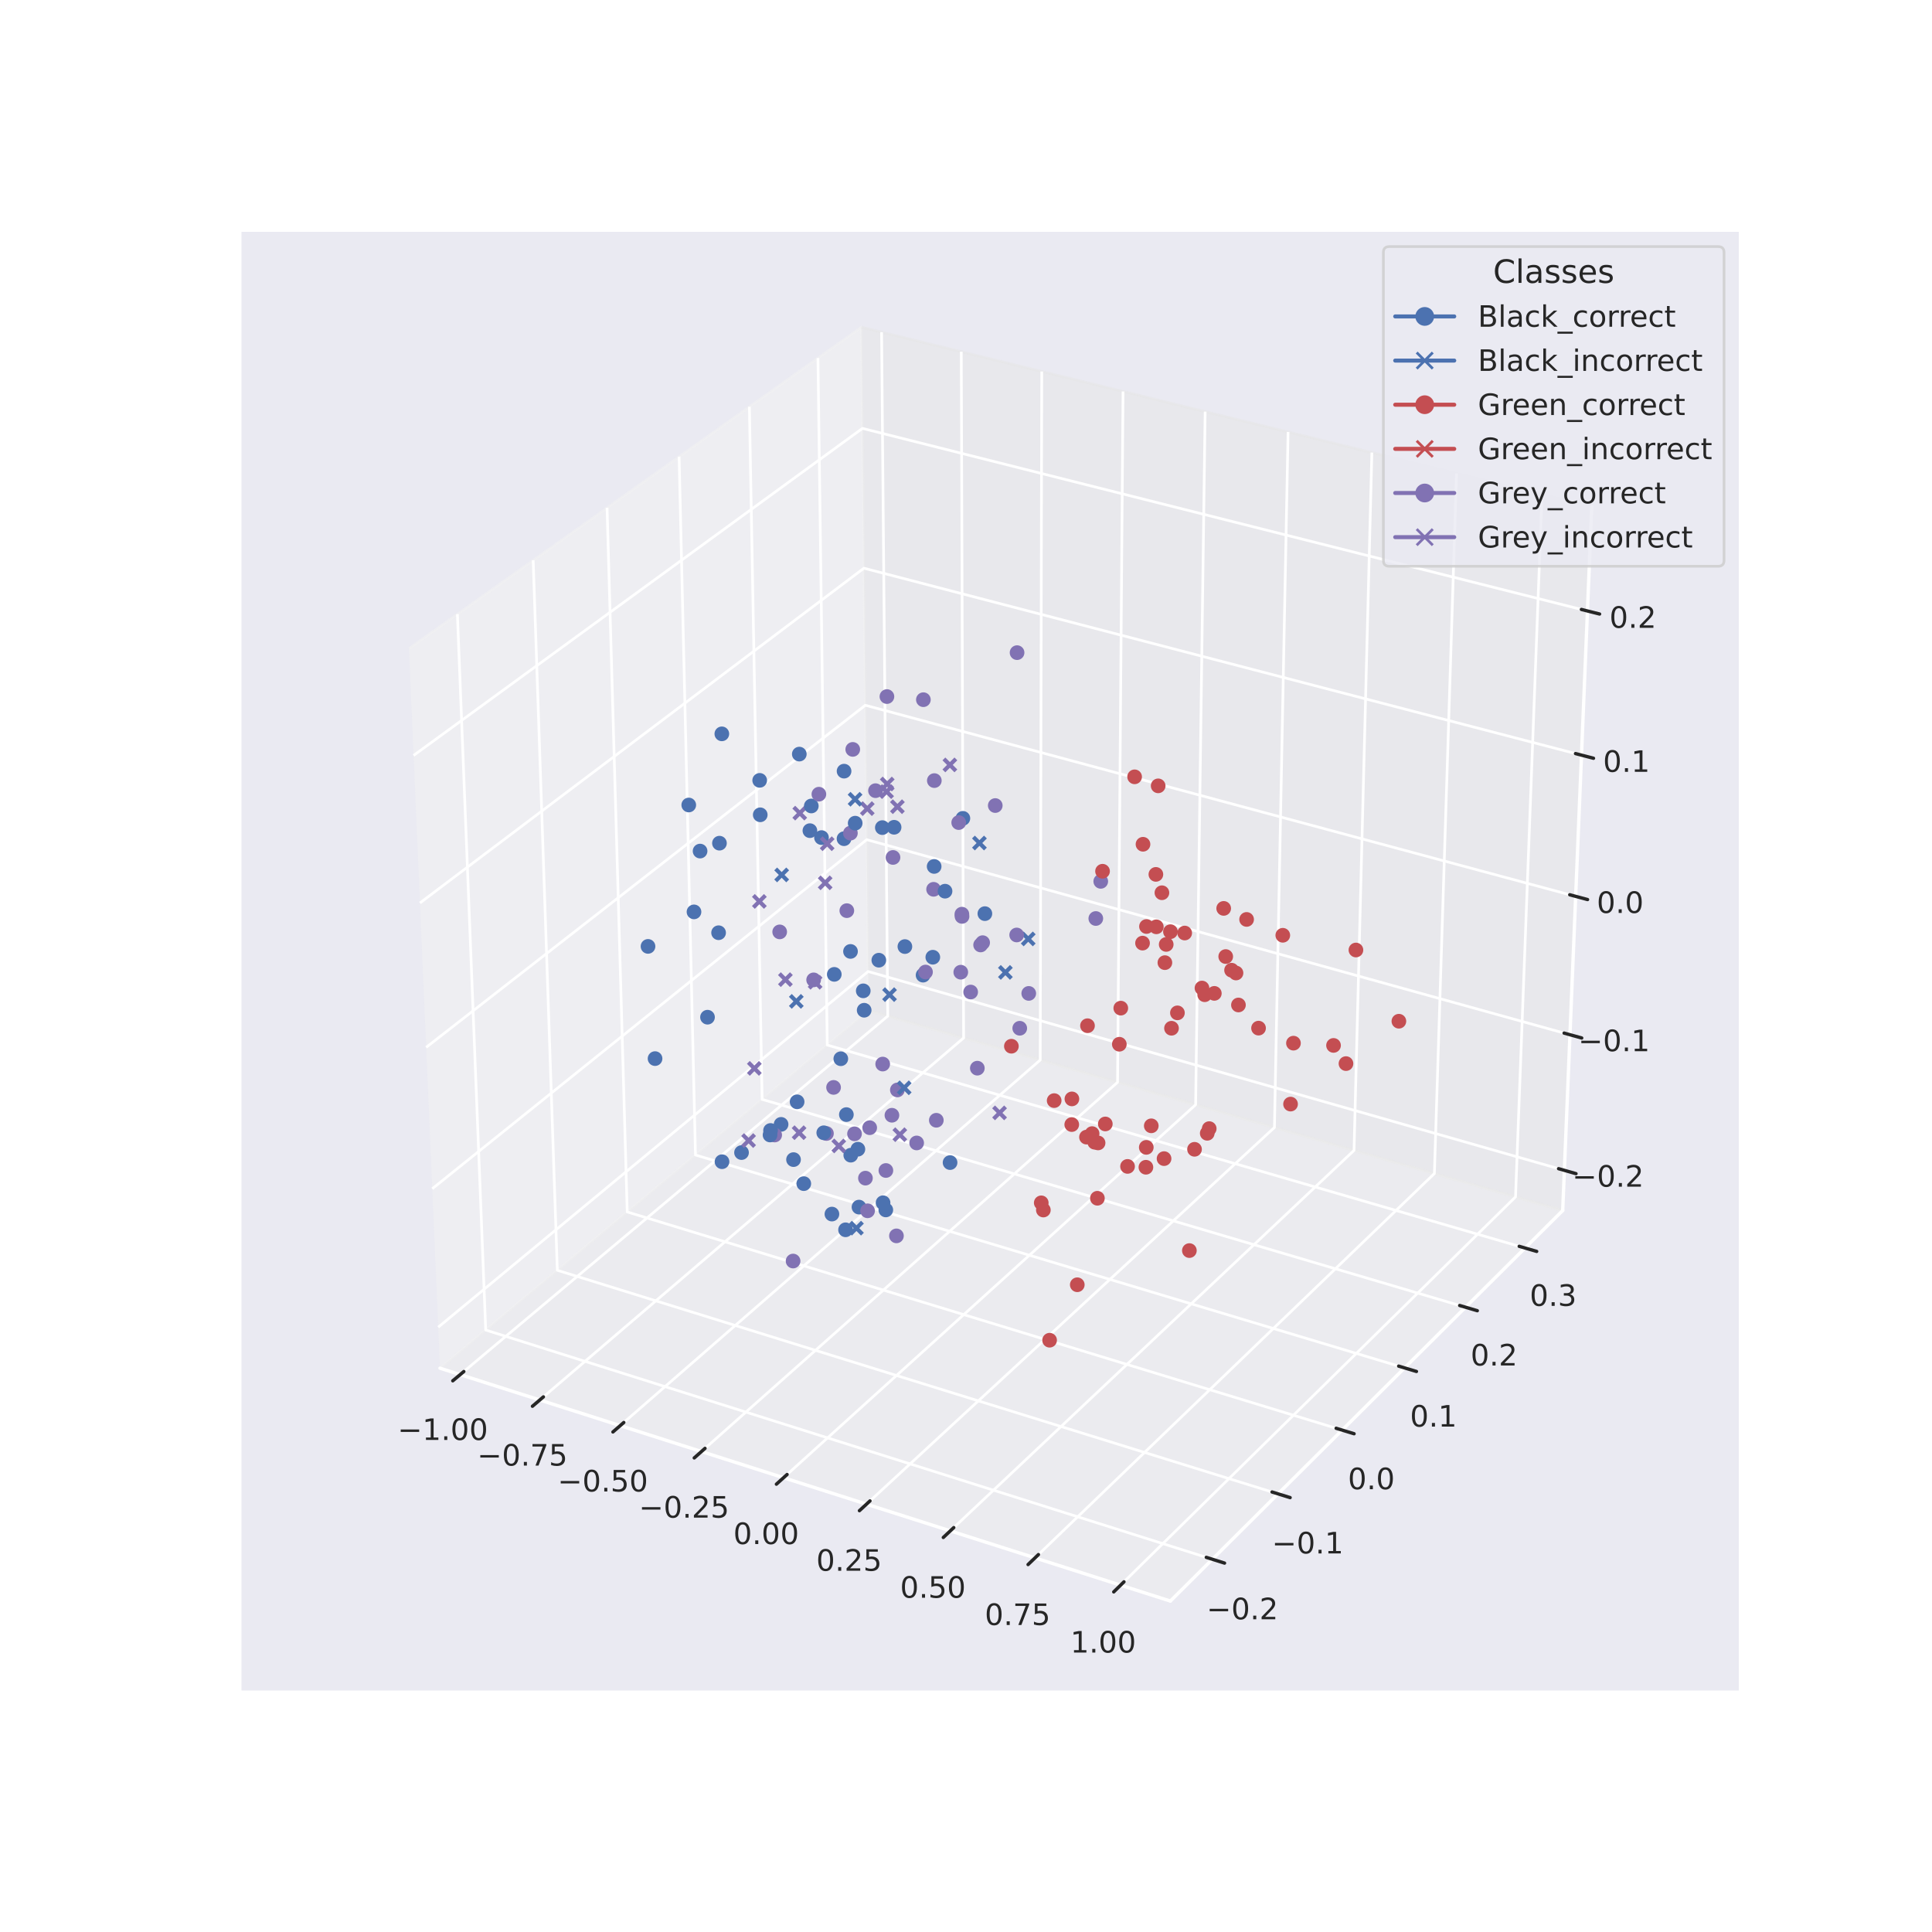 <?xml version="1.0" encoding="utf-8" standalone="no"?>
<!DOCTYPE svg PUBLIC "-//W3C//DTD SVG 1.1//EN"
  "http://www.w3.org/Graphics/SVG/1.1/DTD/svg11.dtd">
<!-- Created with matplotlib (https://matplotlib.org/) -->
<svg height="720pt" version="1.1" viewBox="0 0 720 720" width="720pt" xmlns="http://www.w3.org/2000/svg" xmlns:xlink="http://www.w3.org/1999/xlink">
 <defs>
  <style type="text/css">
*{stroke-linecap:butt;stroke-linejoin:round;}
  </style>
 </defs>
 <g id="figure_1">
  <g id="patch_1">
   <path d="M 0 720 
L 720 720 
L 720 0 
L 0 0 
z
" style="fill:#ffffff;"/>
  </g>
  <g id="patch_2">
   <path d="M 90 630 
L 648 630 
L 648 86.4 
L 90 86.4 
z
" style="fill:#eaeaf2;"/>
  </g>
  <g id="pane3d_1">
   <g id="patch_3">
    <path d="M 163.972 509.884 
L 323.674 376.605 
L 321.015 121.932 
L 152.408 241.68 
" style="fill:#f2f2f2;opacity:0.5;stroke:#f2f2f2;stroke-linejoin:miter;"/>
   </g>
  </g>
  <g id="pane3d_2">
   <g id="patch_4">
    <path d="M 323.674 376.605 
L 582.377 451.116 
L 593.201 188.764 
L 321.015 121.932 
" style="fill:#e6e6e6;opacity:0.5;stroke:#e6e6e6;stroke-linejoin:miter;"/>
   </g>
  </g>
  <g id="pane3d_3">
   <g id="patch_5">
    <path d="M 163.972 509.884 
L 436.162 596.664 
L 582.377 451.116 
L 323.674 376.605 
" style="fill:#ececec;opacity:0.5;stroke:#ececec;stroke-linejoin:miter;"/>
   </g>
  </g>
  <g id="axis3d_1">
   <g id="line2d_1">
    <path d="M 163.972 509.884 
L 436.162 596.664 
" style="fill:none;stroke:#ffffff;stroke-linecap:round;stroke-width:1.25;"/>
   </g>
   <g id="Line3DCollection_1">
    <path d="M 171.485 512.279 
L 330.839 378.669 
L 328.537 123.779 
" style="fill:none;stroke:#ffffff;"/>
    <path d="M 201.154 521.738 
L 359.116 386.813 
L 358.235 131.071 
" style="fill:none;stroke:#ffffff;"/>
    <path d="M 231.126 531.294 
L 387.662 395.035 
L 388.228 138.435 
" style="fill:none;stroke:#ffffff;"/>
    <path d="M 261.407 540.948 
L 416.48 403.335 
L 418.522 145.874 
" style="fill:none;stroke:#ffffff;"/>
    <path d="M 292 550.702 
L 445.575 411.715 
L 449.121 153.387 
" style="fill:none;stroke:#ffffff;"/>
    <path d="M 322.912 560.557 
L 474.949 420.175 
L 480.03 160.976 
" style="fill:none;stroke:#ffffff;"/>
    <path d="M 354.146 570.516 
L 504.608 428.717 
L 511.254 168.643 
" style="fill:none;stroke:#ffffff;"/>
    <path d="M 385.709 580.578 
L 534.555 437.343 
L 542.797 176.388 
" style="fill:none;stroke:#ffffff;"/>
    <path d="M 417.605 590.748 
L 564.795 446.052 
L 574.665 184.212 
" style="fill:none;stroke:#ffffff;"/>
   </g>
   <g id="xtick_1">
    <g id="line2d_2">
     <path clip-path="url(#pb57ae4ffc9)" d="M 376.541 350.854 
" style="fill:none;stroke:#ffffff;stroke-linecap:round;"/>
    </g>
    <g id="line2d_3">
     <path d="M 172.858 511.128 
L 168.735 514.585 
" style="fill:none;stroke:#262626;stroke-linecap:round;stroke-width:1.25;"/>
    </g>
    <g id="text_1">
     <!-- −1.00 -->
     <defs>
      <path d="M 10.594 35.5 
L 73.188 35.5 
L 73.188 27.203 
L 10.594 27.203 
z
" id="DejaVuSans-8722"/>
      <path d="M 12.406 8.297 
L 28.516 8.297 
L 28.516 63.922 
L 10.984 60.406 
L 10.984 69.391 
L 28.422 72.906 
L 38.281 72.906 
L 38.281 8.297 
L 54.391 8.297 
L 54.391 0 
L 12.406 0 
z
" id="DejaVuSans-49"/>
      <path d="M 10.688 12.406 
L 21 12.406 
L 21 0 
L 10.688 0 
z
" id="DejaVuSans-46"/>
      <path d="M 31.781 66.406 
Q 24.172 66.406 20.328 58.906 
Q 16.5 51.422 16.5 36.375 
Q 16.5 21.391 20.328 13.891 
Q 24.172 6.391 31.781 6.391 
Q 39.453 6.391 43.281 13.891 
Q 47.125 21.391 47.125 36.375 
Q 47.125 51.422 43.281 58.906 
Q 39.453 66.406 31.781 66.406 
z
M 31.781 74.219 
Q 44.047 74.219 50.516 64.516 
Q 56.984 54.828 56.984 36.375 
Q 56.984 17.969 50.516 8.266 
Q 44.047 -1.422 31.781 -1.422 
Q 19.531 -1.422 13.062 8.266 
Q 6.594 17.969 6.594 36.375 
Q 6.594 54.828 13.062 64.516 
Q 19.531 74.219 31.781 74.219 
z
" id="DejaVuSans-48"/>
     </defs>
     <g style="fill:#262626;" transform="translate(148.165 536.63)scale(0.11 -0.11)">
      <use xlink:href="#DejaVuSans-8722"/>
      <use x="83.789" xlink:href="#DejaVuSans-49"/>
      <use x="147.412" xlink:href="#DejaVuSans-46"/>
      <use x="179.199" xlink:href="#DejaVuSans-48"/>
      <use x="242.822" xlink:href="#DejaVuSans-48"/>
     </g>
    </g>
   </g>
   <g id="xtick_2">
    <g id="line2d_4">
     <path clip-path="url(#pb57ae4ffc9)" d="M 376.541 350.854 
" style="fill:none;stroke:#ffffff;stroke-linecap:round;"/>
    </g>
    <g id="line2d_5">
     <path d="M 202.515 520.575 
L 198.426 524.068 
" style="fill:none;stroke:#262626;stroke-linecap:round;stroke-width:1.25;"/>
    </g>
    <g id="text_2">
     <!-- −0.75 -->
     <defs>
      <path d="M 8.203 72.906 
L 55.078 72.906 
L 55.078 68.703 
L 28.609 0 
L 18.312 0 
L 43.219 64.594 
L 8.203 64.594 
z
" id="DejaVuSans-55"/>
      <path d="M 10.797 72.906 
L 49.516 72.906 
L 49.516 64.594 
L 19.828 64.594 
L 19.828 46.734 
Q 21.969 47.469 24.109 47.828 
Q 26.266 48.188 28.422 48.188 
Q 40.625 48.188 47.75 41.5 
Q 54.891 34.812 54.891 23.391 
Q 54.891 11.625 47.562 5.094 
Q 40.234 -1.422 26.906 -1.422 
Q 22.312 -1.422 17.547 -0.641 
Q 12.797 0.141 7.719 1.703 
L 7.719 11.625 
Q 12.109 9.234 16.797 8.062 
Q 21.484 6.891 26.703 6.891 
Q 35.156 6.891 40.078 11.328 
Q 45.016 15.766 45.016 23.391 
Q 45.016 31 40.078 35.438 
Q 35.156 39.891 26.703 39.891 
Q 22.75 39.891 18.812 39.016 
Q 14.891 38.141 10.797 36.281 
z
" id="DejaVuSans-53"/>
     </defs>
     <g style="fill:#262626;" transform="translate(177.832 546.18)scale(0.11 -0.11)">
      <use xlink:href="#DejaVuSans-8722"/>
      <use x="83.789" xlink:href="#DejaVuSans-48"/>
      <use x="147.412" xlink:href="#DejaVuSans-46"/>
      <use x="179.199" xlink:href="#DejaVuSans-55"/>
      <use x="242.822" xlink:href="#DejaVuSans-53"/>
     </g>
    </g>
   </g>
   <g id="xtick_3">
    <g id="line2d_6">
     <path clip-path="url(#pb57ae4ffc9)" d="M 376.541 350.854 
" style="fill:none;stroke:#ffffff;stroke-linecap:round;"/>
    </g>
    <g id="line2d_7">
     <path d="M 232.475 530.119 
L 228.422 533.648 
" style="fill:none;stroke:#262626;stroke-linecap:round;stroke-width:1.25;"/>
    </g>
    <g id="text_3">
     <!-- −0.50 -->
     <g style="fill:#262626;" transform="translate(207.802 555.829)scale(0.11 -0.11)">
      <use xlink:href="#DejaVuSans-8722"/>
      <use x="83.789" xlink:href="#DejaVuSans-48"/>
      <use x="147.412" xlink:href="#DejaVuSans-46"/>
      <use x="179.199" xlink:href="#DejaVuSans-53"/>
      <use x="242.822" xlink:href="#DejaVuSans-48"/>
     </g>
    </g>
   </g>
   <g id="xtick_4">
    <g id="line2d_8">
     <path clip-path="url(#pb57ae4ffc9)" d="M 376.541 350.854 
" style="fill:none;stroke:#ffffff;stroke-linecap:round;"/>
    </g>
    <g id="line2d_9">
     <path d="M 262.744 539.761 
L 258.727 543.326 
" style="fill:none;stroke:#262626;stroke-linecap:round;stroke-width:1.25;"/>
    </g>
    <g id="text_4">
     <!-- −0.25 -->
     <defs>
      <path d="M 19.188 8.297 
L 53.609 8.297 
L 53.609 0 
L 7.328 0 
L 7.328 8.297 
Q 12.938 14.109 22.625 23.891 
Q 32.328 33.688 34.812 36.531 
Q 39.547 41.844 41.422 45.531 
Q 43.312 49.219 43.312 52.781 
Q 43.312 58.594 39.234 62.25 
Q 35.156 65.922 28.609 65.922 
Q 23.969 65.922 18.812 64.312 
Q 13.672 62.703 7.812 59.422 
L 7.812 69.391 
Q 13.766 71.781 18.938 73 
Q 24.125 74.219 28.422 74.219 
Q 39.75 74.219 46.484 68.547 
Q 53.219 62.891 53.219 53.422 
Q 53.219 48.922 51.531 44.891 
Q 49.859 40.875 45.406 35.406 
Q 44.188 33.984 37.641 27.219 
Q 31.109 20.453 19.188 8.297 
z
" id="DejaVuSans-50"/>
     </defs>
     <g style="fill:#262626;" transform="translate(238.081 565.576)scale(0.11 -0.11)">
      <use xlink:href="#DejaVuSans-8722"/>
      <use x="83.789" xlink:href="#DejaVuSans-48"/>
      <use x="147.412" xlink:href="#DejaVuSans-46"/>
      <use x="179.199" xlink:href="#DejaVuSans-50"/>
      <use x="242.822" xlink:href="#DejaVuSans-53"/>
     </g>
    </g>
   </g>
   <g id="xtick_5">
    <g id="line2d_10">
     <path clip-path="url(#pb57ae4ffc9)" d="M 376.541 350.854 
" style="fill:none;stroke:#ffffff;stroke-linecap:round;"/>
    </g>
    <g id="line2d_11">
     <path d="M 293.325 549.503 
L 289.345 553.105 
" style="fill:none;stroke:#262626;stroke-linecap:round;stroke-width:1.25;"/>
    </g>
    <g id="text_5">
     <!-- 0.00 -->
     <g style="fill:#262626;" transform="translate(273.283 575.425)scale(0.11 -0.11)">
      <use xlink:href="#DejaVuSans-48"/>
      <use x="63.623" xlink:href="#DejaVuSans-46"/>
      <use x="95.41" xlink:href="#DejaVuSans-48"/>
      <use x="159.033" xlink:href="#DejaVuSans-48"/>
     </g>
    </g>
   </g>
   <g id="xtick_6">
    <g id="line2d_12">
     <path clip-path="url(#pb57ae4ffc9)" d="M 376.541 350.854 
" style="fill:none;stroke:#ffffff;stroke-linecap:round;"/>
    </g>
    <g id="line2d_13">
     <path d="M 324.224 559.346 
L 320.283 562.985 
" style="fill:none;stroke:#262626;stroke-linecap:round;stroke-width:1.25;"/>
    </g>
    <g id="text_6">
     <!-- 0.25 -->
     <g style="fill:#262626;" transform="translate(304.194 585.376)scale(0.11 -0.11)">
      <use xlink:href="#DejaVuSans-48"/>
      <use x="63.623" xlink:href="#DejaVuSans-46"/>
      <use x="95.41" xlink:href="#DejaVuSans-50"/>
      <use x="159.033" xlink:href="#DejaVuSans-53"/>
     </g>
    </g>
   </g>
   <g id="xtick_7">
    <g id="line2d_14">
     <path clip-path="url(#pb57ae4ffc9)" d="M 376.541 350.854 
" style="fill:none;stroke:#ffffff;stroke-linecap:round;"/>
    </g>
    <g id="line2d_15">
     <path d="M 355.446 569.291 
L 351.543 572.969 
" style="fill:none;stroke:#262626;stroke-linecap:round;stroke-width:1.25;"/>
    </g>
    <g id="text_7">
     <!-- 0.50 -->
     <g style="fill:#262626;" transform="translate(335.428 595.431)scale(0.11 -0.11)">
      <use xlink:href="#DejaVuSans-48"/>
      <use x="63.623" xlink:href="#DejaVuSans-46"/>
      <use x="95.41" xlink:href="#DejaVuSans-53"/>
      <use x="159.033" xlink:href="#DejaVuSans-48"/>
     </g>
    </g>
   </g>
   <g id="xtick_8">
    <g id="line2d_16">
     <path clip-path="url(#pb57ae4ffc9)" d="M 376.541 350.854 
" style="fill:none;stroke:#ffffff;stroke-linecap:round;"/>
    </g>
    <g id="line2d_17">
     <path d="M 386.995 579.341 
L 383.133 583.058 
" style="fill:none;stroke:#262626;stroke-linecap:round;stroke-width:1.25;"/>
    </g>
    <g id="text_8">
     <!-- 0.75 -->
     <g style="fill:#262626;" transform="translate(366.99 605.591)scale(0.11 -0.11)">
      <use xlink:href="#DejaVuSans-48"/>
      <use x="63.623" xlink:href="#DejaVuSans-46"/>
      <use x="95.41" xlink:href="#DejaVuSans-55"/>
      <use x="159.033" xlink:href="#DejaVuSans-53"/>
     </g>
    </g>
   </g>
   <g id="xtick_9">
    <g id="line2d_18">
     <path clip-path="url(#pb57ae4ffc9)" d="M 376.541 350.854 
" style="fill:none;stroke:#ffffff;stroke-linecap:round;"/>
    </g>
    <g id="line2d_19">
     <path d="M 418.877 589.497 
L 415.057 593.253 
" style="fill:none;stroke:#262626;stroke-linecap:round;stroke-width:1.25;"/>
    </g>
    <g id="text_9">
     <!-- 1.00 -->
     <g style="fill:#262626;" transform="translate(398.887 615.86)scale(0.11 -0.11)">
      <use xlink:href="#DejaVuSans-49"/>
      <use x="63.623" xlink:href="#DejaVuSans-46"/>
      <use x="95.41" xlink:href="#DejaVuSans-48"/>
      <use x="159.033" xlink:href="#DejaVuSans-48"/>
     </g>
    </g>
   </g>
  </g>
  <g id="axis3d_2">
   <g id="line2d_20">
    <path d="M 582.377 451.116 
L 436.162 596.664 
" style="fill:none;stroke:#ffffff;stroke-linecap:round;stroke-width:1.25;"/>
   </g>
   <g id="Line3DCollection_2">
    <path d="M 170.459 228.86 
L 181.01 495.664 
L 451.808 581.089 
" style="fill:none;stroke:#ffffff;"/>
    <path d="M 198.702 208.801 
L 207.697 473.393 
L 476.292 556.717 
" style="fill:none;stroke:#ffffff;"/>
    <path d="M 226.235 189.247 
L 233.746 451.654 
L 500.164 532.954 
" style="fill:none;stroke:#ffffff;"/>
    <path d="M 253.083 170.179 
L 259.18 430.428 
L 523.448 509.777 
" style="fill:none;stroke:#ffffff;"/>
    <path d="M 279.273 151.578 
L 284.02 409.698 
L 546.163 487.165 
" style="fill:none;stroke:#ffffff;"/>
    <path d="M 304.827 133.429 
L 308.287 389.446 
L 568.332 465.097 
" style="fill:none;stroke:#ffffff;"/>
   </g>
   <g id="xtick_10">
    <g id="line2d_21">
     <path clip-path="url(#pb57ae4ffc9)" d="M 376.541 350.854 
" style="fill:none;stroke:#ffffff;stroke-linecap:round;"/>
    </g>
    <g id="line2d_22">
     <path d="M 449.542 580.374 
L 456.345 582.521 
" style="fill:none;stroke:#262626;stroke-linecap:round;stroke-width:1.25;"/>
    </g>
    <g id="text_10">
     <!-- −0.2 -->
     <g style="fill:#262626;" transform="translate(449.647 603.462)scale(0.11 -0.11)">
      <use xlink:href="#DejaVuSans-8722"/>
      <use x="83.789" xlink:href="#DejaVuSans-48"/>
      <use x="147.412" xlink:href="#DejaVuSans-46"/>
      <use x="179.199" xlink:href="#DejaVuSans-50"/>
     </g>
    </g>
   </g>
   <g id="xtick_11">
    <g id="line2d_23">
     <path clip-path="url(#pb57ae4ffc9)" d="M 376.541 350.854 
" style="fill:none;stroke:#ffffff;stroke-linecap:round;"/>
    </g>
    <g id="line2d_24">
     <path d="M 474.046 556.02 
L 480.79 558.112 
" style="fill:none;stroke:#262626;stroke-linecap:round;stroke-width:1.25;"/>
    </g>
    <g id="text_11">
     <!-- −0.1 -->
     <g style="fill:#262626;" transform="translate(473.982 578.92)scale(0.11 -0.11)">
      <use xlink:href="#DejaVuSans-8722"/>
      <use x="83.789" xlink:href="#DejaVuSans-48"/>
      <use x="147.412" xlink:href="#DejaVuSans-46"/>
      <use x="179.199" xlink:href="#DejaVuSans-49"/>
     </g>
    </g>
   </g>
   <g id="xtick_12">
    <g id="line2d_25">
     <path clip-path="url(#pb57ae4ffc9)" d="M 376.541 350.854 
" style="fill:none;stroke:#ffffff;stroke-linecap:round;"/>
    </g>
    <g id="line2d_26">
     <path d="M 497.937 532.274 
L 504.623 534.314 
" style="fill:none;stroke:#262626;stroke-linecap:round;stroke-width:1.25;"/>
    </g>
    <g id="text_12">
     <!-- 0.0 -->
     <g style="fill:#262626;" transform="translate(502.319 554.99)scale(0.11 -0.11)">
      <use xlink:href="#DejaVuSans-48"/>
      <use x="63.623" xlink:href="#DejaVuSans-46"/>
      <use x="95.41" xlink:href="#DejaVuSans-48"/>
     </g>
    </g>
   </g>
   <g id="xtick_13">
    <g id="line2d_27">
     <path clip-path="url(#pb57ae4ffc9)" d="M 376.541 350.854 
" style="fill:none;stroke:#ffffff;stroke-linecap:round;"/>
    </g>
    <g id="line2d_28">
     <path d="M 521.24 509.114 
L 527.868 511.104 
" style="fill:none;stroke:#262626;stroke-linecap:round;stroke-width:1.25;"/>
    </g>
    <g id="text_13">
     <!-- 0.1 -->
     <g style="fill:#262626;" transform="translate(525.461 531.651)scale(0.11 -0.11)">
      <use xlink:href="#DejaVuSans-48"/>
      <use x="63.623" xlink:href="#DejaVuSans-46"/>
      <use x="95.41" xlink:href="#DejaVuSans-49"/>
     </g>
    </g>
   </g>
   <g id="xtick_14">
    <g id="line2d_29">
     <path clip-path="url(#pb57ae4ffc9)" d="M 376.541 350.854 
" style="fill:none;stroke:#ffffff;stroke-linecap:round;"/>
    </g>
    <g id="line2d_30">
     <path d="M 543.974 486.518 
L 550.546 488.46 
" style="fill:none;stroke:#262626;stroke-linecap:round;stroke-width:1.25;"/>
    </g>
    <g id="text_14">
     <!-- 0.2 -->
     <g style="fill:#262626;" transform="translate(548.04 508.88)scale(0.11 -0.11)">
      <use xlink:href="#DejaVuSans-48"/>
      <use x="63.623" xlink:href="#DejaVuSans-46"/>
      <use x="95.41" xlink:href="#DejaVuSans-50"/>
     </g>
    </g>
   </g>
   <g id="xtick_15">
    <g id="line2d_31">
     <path clip-path="url(#pb57ae4ffc9)" d="M 376.541 350.854 
" style="fill:none;stroke:#ffffff;stroke-linecap:round;"/>
    </g>
    <g id="line2d_32">
     <path d="M 566.162 464.466 
L 572.677 466.361 
" style="fill:none;stroke:#262626;stroke-linecap:round;stroke-width:1.25;"/>
    </g>
    <g id="text_15">
     <!-- 0.3 -->
     <defs>
      <path d="M 40.578 39.312 
Q 47.656 37.797 51.625 33 
Q 55.609 28.219 55.609 21.188 
Q 55.609 10.406 48.188 4.484 
Q 40.766 -1.422 27.094 -1.422 
Q 22.516 -1.422 17.656 -0.516 
Q 12.797 0.391 7.625 2.203 
L 7.625 11.719 
Q 11.719 9.328 16.594 8.109 
Q 21.484 6.891 26.812 6.891 
Q 36.078 6.891 40.938 10.547 
Q 45.797 14.203 45.797 21.188 
Q 45.797 27.641 41.281 31.266 
Q 36.766 34.906 28.719 34.906 
L 20.219 34.906 
L 20.219 43.016 
L 29.109 43.016 
Q 36.375 43.016 40.234 45.922 
Q 44.094 48.828 44.094 54.297 
Q 44.094 59.906 40.109 62.906 
Q 36.141 65.922 28.719 65.922 
Q 24.656 65.922 20.016 65.031 
Q 15.375 64.156 9.812 62.312 
L 9.812 71.094 
Q 15.438 72.656 20.344 73.438 
Q 25.25 74.219 29.594 74.219 
Q 40.828 74.219 47.359 69.109 
Q 53.906 64.016 53.906 55.328 
Q 53.906 49.266 50.438 45.094 
Q 46.969 40.922 40.578 39.312 
z
" id="DejaVuSans-51"/>
     </defs>
     <g style="fill:#262626;" transform="translate(570.074 486.658)scale(0.11 -0.11)">
      <use xlink:href="#DejaVuSans-48"/>
      <use x="63.623" xlink:href="#DejaVuSans-46"/>
      <use x="95.41" xlink:href="#DejaVuSans-51"/>
     </g>
    </g>
   </g>
  </g>
  <g id="axis3d_3">
   <g id="line2d_33">
    <path d="M 582.377 451.116 
L 593.201 188.764 
" style="fill:none;stroke:#ffffff;stroke-linecap:round;stroke-width:1.25;"/>
   </g>
   <g id="Line3DCollection_3">
    <path d="M 582.995 436.15 
L 323.522 362.047 
L 163.313 494.608 
" style="fill:none;stroke:#ffffff;"/>
    <path d="M 585.08 385.614 
L 323.009 312.916 
L 161.088 443.007 
" style="fill:none;stroke:#ffffff;"/>
    <path d="M 587.207 334.046 
L 322.486 262.825 
L 158.817 390.317 
" style="fill:none;stroke:#ffffff;"/>
    <path d="M 589.378 281.416 
L 321.953 211.746 
L 156.496 336.504 
" style="fill:none;stroke:#ffffff;"/>
    <path d="M 591.595 227.689 
L 321.409 159.648 
L 154.126 281.532 
" style="fill:none;stroke:#ffffff;"/>
   </g>
   <g id="xtick_16">
    <g id="line2d_34">
     <path clip-path="url(#pb57ae4ffc9)" d="M 376.541 350.854 
" style="fill:none;stroke:#ffffff;stroke-linecap:round;"/>
    </g>
    <g id="line2d_35">
     <path d="M 580.829 435.532 
L 587.329 437.388 
" style="fill:none;stroke:#262626;stroke-linecap:round;stroke-width:1.25;"/>
    </g>
    <g id="text_16">
     <!-- −0.2 -->
     <g style="fill:#262626;" transform="translate(585.908 442.242)scale(0.11 -0.11)">
      <use xlink:href="#DejaVuSans-8722"/>
      <use x="83.789" xlink:href="#DejaVuSans-48"/>
      <use x="147.412" xlink:href="#DejaVuSans-46"/>
      <use x="179.199" xlink:href="#DejaVuSans-50"/>
     </g>
    </g>
   </g>
   <g id="xtick_17">
    <g id="line2d_36">
     <path clip-path="url(#pb57ae4ffc9)" d="M 376.541 350.854 
" style="fill:none;stroke:#ffffff;stroke-linecap:round;"/>
    </g>
    <g id="line2d_37">
     <path d="M 582.892 385.007 
L 589.46 386.829 
" style="fill:none;stroke:#262626;stroke-linecap:round;stroke-width:1.25;"/>
    </g>
    <g id="text_17">
     <!-- −0.1 -->
     <g style="fill:#262626;" transform="translate(588.154 391.748)scale(0.11 -0.11)">
      <use xlink:href="#DejaVuSans-8722"/>
      <use x="83.789" xlink:href="#DejaVuSans-48"/>
      <use x="147.412" xlink:href="#DejaVuSans-46"/>
      <use x="179.199" xlink:href="#DejaVuSans-49"/>
     </g>
    </g>
   </g>
   <g id="xtick_18">
    <g id="line2d_38">
     <path clip-path="url(#pb57ae4ffc9)" d="M 376.541 350.854 
" style="fill:none;stroke:#ffffff;stroke-linecap:round;"/>
    </g>
    <g id="line2d_39">
     <path d="M 584.996 333.452 
L 591.633 335.237 
" style="fill:none;stroke:#262626;stroke-linecap:round;stroke-width:1.25;"/>
    </g>
    <g id="text_18">
     <!-- 0.0 -->
     <g style="fill:#262626;" transform="translate(595.055 340.225)scale(0.11 -0.11)">
      <use xlink:href="#DejaVuSans-48"/>
      <use x="63.623" xlink:href="#DejaVuSans-46"/>
      <use x="95.41" xlink:href="#DejaVuSans-48"/>
     </g>
    </g>
   </g>
   <g id="xtick_19">
    <g id="line2d_40">
     <path clip-path="url(#pb57ae4ffc9)" d="M 376.541 350.854 
" style="fill:none;stroke:#ffffff;stroke-linecap:round;"/>
    </g>
    <g id="line2d_41">
     <path d="M 587.144 280.834 
L 593.852 282.582 
" style="fill:none;stroke:#262626;stroke-linecap:round;stroke-width:1.25;"/>
    </g>
    <g id="text_19">
     <!-- 0.1 -->
     <g style="fill:#262626;" transform="translate(597.394 287.641)scale(0.11 -0.11)">
      <use xlink:href="#DejaVuSans-48"/>
      <use x="63.623" xlink:href="#DejaVuSans-46"/>
      <use x="95.41" xlink:href="#DejaVuSans-49"/>
     </g>
    </g>
   </g>
   <g id="xtick_20">
    <g id="line2d_42">
     <path clip-path="url(#pb57ae4ffc9)" d="M 376.541 350.854 
" style="fill:none;stroke:#ffffff;stroke-linecap:round;"/>
    </g>
    <g id="line2d_43">
     <path d="M 589.337 227.121 
L 596.117 228.828 
" style="fill:none;stroke:#262626;stroke-linecap:round;stroke-width:1.25;"/>
    </g>
    <g id="text_20">
     <!-- 0.2 -->
     <g style="fill:#262626;" transform="translate(599.782 233.964)scale(0.11 -0.11)">
      <use xlink:href="#DejaVuSans-48"/>
      <use x="63.623" xlink:href="#DejaVuSans-46"/>
      <use x="95.41" xlink:href="#DejaVuSans-50"/>
     </g>
    </g>
   </g>
  </g>
  <g id="axes_1">
   <g id="Path3DCollection_1">
    <defs>
     <path d="M 0 2.236 
C 0.593 2.236 1.162 2 1.581 1.581 
C 2 1.162 2.236 0.593 2.236 0 
C 2.236 -0.593 2 -1.162 1.581 -1.581 
C 1.162 -2 0.593 -2.236 0 -2.236 
C -0.593 -2.236 -1.162 -2 -1.581 -1.581 
C -2 -1.162 -2.236 -0.593 -2.236 0 
C -2.236 0.593 -2 1.162 -1.581 1.581 
C -1.162 2 -0.593 2.236 0 2.236 
z
" id="m134f1ec00b" style="stroke:#4c72b0;"/>
    </defs>
    <g clip-path="url(#pb57ae4ffc9)">
     <use style="fill:#4c72b0;stroke:#4c72b0;" x="337.226" xlink:href="#m134f1ec00b" y="352.759"/>
    </g>
   </g>
   <g id="Path3DCollection_2">
    <defs>
     <path d="M 0 2.236 
C 0.593 2.236 1.162 2 1.581 1.581 
C 2 1.162 2.236 0.593 2.236 0 
C 2.236 -0.593 2 -1.162 1.581 -1.581 
C 1.162 -2 0.593 -2.236 0 -2.236 
C -0.593 -2.236 -1.162 -2 -1.581 -1.581 
C -2 -1.162 -2.236 -0.593 -2.236 0 
C -2.236 0.593 -2 1.162 -1.581 1.581 
C -1.162 2 -0.593 2.236 0 2.236 
z
" id="m2ce6eb6b33" style="stroke:#c44e52;"/>
    </defs>
    <g clip-path="url(#pb57ae4ffc9)">
     <use style="fill:#c44e52;stroke:#c44e52;" x="482.035" xlink:href="#m2ce6eb6b33" y="388.756"/>
    </g>
   </g>
   <g id="Path3DCollection_3">
    <g clip-path="url(#pb57ae4ffc9)">
     <use style="fill:#4c72b0;stroke:#4c72b0;" x="347.632" xlink:href="#m134f1ec00b" y="356.729"/>
    </g>
   </g>
   <g id="Path3DCollection_4">
    <g clip-path="url(#pb57ae4ffc9)">
     <use style="fill:#4c72b0;stroke:#4c72b0;" x="367.035" xlink:href="#m134f1ec00b" y="340.485"/>
    </g>
   </g>
   <g id="legend_1">
    <g id="patch_6">
     <path d="M 517.755 211.025 
L 640.3 211.025 
Q 642.5 211.025 642.5 208.825 
L 642.5 94.1 
Q 642.5 91.9 640.3 91.9 
L 517.755 91.9 
Q 515.555 91.9 515.555 94.1 
L 515.555 208.825 
Q 515.555 211.025 517.755 211.025 
z
" style="fill:#eaeaf2;opacity:0.8;stroke:#cccccc;stroke-linejoin:miter;"/>
    </g>
    <g id="text_21">
     <!-- Classes -->
     <defs>
      <path d="M 64.406 67.281 
L 64.406 56.891 
Q 59.422 61.531 53.781 63.812 
Q 48.141 66.109 41.797 66.109 
Q 29.297 66.109 22.656 58.469 
Q 16.016 50.828 16.016 36.375 
Q 16.016 21.969 22.656 14.328 
Q 29.297 6.688 41.797 6.688 
Q 48.141 6.688 53.781 8.984 
Q 59.422 11.281 64.406 15.922 
L 64.406 5.609 
Q 59.234 2.094 53.438 0.328 
Q 47.656 -1.422 41.219 -1.422 
Q 24.656 -1.422 15.125 8.703 
Q 5.609 18.844 5.609 36.375 
Q 5.609 53.953 15.125 64.078 
Q 24.656 74.219 41.219 74.219 
Q 47.75 74.219 53.531 72.484 
Q 59.328 70.75 64.406 67.281 
z
" id="DejaVuSans-67"/>
      <path d="M 9.422 75.984 
L 18.406 75.984 
L 18.406 0 
L 9.422 0 
z
" id="DejaVuSans-108"/>
      <path d="M 34.281 27.484 
Q 23.391 27.484 19.188 25 
Q 14.984 22.516 14.984 16.5 
Q 14.984 11.719 18.141 8.906 
Q 21.297 6.109 26.703 6.109 
Q 34.188 6.109 38.703 11.406 
Q 43.219 16.703 43.219 25.484 
L 43.219 27.484 
z
M 52.203 31.203 
L 52.203 0 
L 43.219 0 
L 43.219 8.297 
Q 40.141 3.328 35.547 0.953 
Q 30.953 -1.422 24.312 -1.422 
Q 15.922 -1.422 10.953 3.297 
Q 6 8.016 6 15.922 
Q 6 25.141 12.172 29.828 
Q 18.359 34.516 30.609 34.516 
L 43.219 34.516 
L 43.219 35.406 
Q 43.219 41.609 39.141 45 
Q 35.062 48.391 27.688 48.391 
Q 23 48.391 18.547 47.266 
Q 14.109 46.141 10.016 43.891 
L 10.016 52.203 
Q 14.938 54.109 19.578 55.047 
Q 24.219 56 28.609 56 
Q 40.484 56 46.344 49.844 
Q 52.203 43.703 52.203 31.203 
z
" id="DejaVuSans-97"/>
      <path d="M 44.281 53.078 
L 44.281 44.578 
Q 40.484 46.531 36.375 47.5 
Q 32.281 48.484 27.875 48.484 
Q 21.188 48.484 17.844 46.438 
Q 14.5 44.391 14.5 40.281 
Q 14.5 37.156 16.891 35.375 
Q 19.281 33.594 26.516 31.984 
L 29.594 31.297 
Q 39.156 29.25 43.188 25.516 
Q 47.219 21.781 47.219 15.094 
Q 47.219 7.469 41.188 3.016 
Q 35.156 -1.422 24.609 -1.422 
Q 20.219 -1.422 15.453 -0.562 
Q 10.688 0.297 5.422 2 
L 5.422 11.281 
Q 10.406 8.688 15.234 7.391 
Q 20.062 6.109 24.812 6.109 
Q 31.156 6.109 34.562 8.281 
Q 37.984 10.453 37.984 14.406 
Q 37.984 18.062 35.516 20.016 
Q 33.062 21.969 24.703 23.781 
L 21.578 24.516 
Q 13.234 26.266 9.516 29.906 
Q 5.812 33.547 5.812 39.891 
Q 5.812 47.609 11.281 51.797 
Q 16.75 56 26.812 56 
Q 31.781 56 36.172 55.266 
Q 40.578 54.547 44.281 53.078 
z
" id="DejaVuSans-115"/>
      <path d="M 56.203 29.594 
L 56.203 25.203 
L 14.891 25.203 
Q 15.484 15.922 20.484 11.062 
Q 25.484 6.203 34.422 6.203 
Q 39.594 6.203 44.453 7.469 
Q 49.312 8.734 54.109 11.281 
L 54.109 2.781 
Q 49.266 0.734 44.188 -0.344 
Q 39.109 -1.422 33.891 -1.422 
Q 20.797 -1.422 13.156 6.188 
Q 5.516 13.812 5.516 26.812 
Q 5.516 40.234 12.766 48.109 
Q 20.016 56 32.328 56 
Q 43.359 56 49.781 48.891 
Q 56.203 41.797 56.203 29.594 
z
M 47.219 32.234 
Q 47.125 39.594 43.094 43.984 
Q 39.062 48.391 32.422 48.391 
Q 24.906 48.391 20.391 44.141 
Q 15.875 39.891 15.188 32.172 
z
" id="DejaVuSans-101"/>
     </defs>
     <g style="fill:#262626;" transform="translate(556.425 105.418)scale(0.12 -0.12)">
      <use xlink:href="#DejaVuSans-67"/>
      <use x="69.824" xlink:href="#DejaVuSans-108"/>
      <use x="97.607" xlink:href="#DejaVuSans-97"/>
      <use x="158.887" xlink:href="#DejaVuSans-115"/>
      <use x="210.986" xlink:href="#DejaVuSans-115"/>
      <use x="263.086" xlink:href="#DejaVuSans-101"/>
      <use x="324.609" xlink:href="#DejaVuSans-115"/>
     </g>
    </g>
    <g id="line2d_44">
     <path d="M 519.955 117.922 
L 541.955 117.922 
" style="fill:none;stroke:#4c72b0;stroke-linecap:round;stroke-width:1.5;"/>
    </g>
    <g id="line2d_45">
     <defs>
      <path d="M 0 3 
C 0.796 3 1.559 2.684 2.121 2.121 
C 2.684 1.559 3 0.796 3 0 
C 3 -0.796 2.684 -1.559 2.121 -2.121 
C 1.559 -2.684 0.796 -3 0 -3 
C -0.796 -3 -1.559 -2.684 -2.121 -2.121 
C -2.684 -1.559 -3 -0.796 -3 0 
C -3 0.796 -2.684 1.559 -2.121 2.121 
C -1.559 2.684 -0.796 3 0 3 
z
" id="md3a1936953" style="stroke:#4c72b0;"/>
     </defs>
     <g>
      <use style="fill:#4c72b0;stroke:#4c72b0;" x="530.955" xlink:href="#md3a1936953" y="117.922"/>
     </g>
    </g>
    <g id="text_22">
     <!-- Black_correct -->
     <defs>
      <path d="M 19.672 34.812 
L 19.672 8.109 
L 35.5 8.109 
Q 43.453 8.109 47.281 11.406 
Q 51.125 14.703 51.125 21.484 
Q 51.125 28.328 47.281 31.562 
Q 43.453 34.812 35.5 34.812 
z
M 19.672 64.797 
L 19.672 42.828 
L 34.281 42.828 
Q 41.5 42.828 45.031 45.531 
Q 48.578 48.25 48.578 53.812 
Q 48.578 59.328 45.031 62.062 
Q 41.5 64.797 34.281 64.797 
z
M 9.812 72.906 
L 35.016 72.906 
Q 46.297 72.906 52.391 68.219 
Q 58.5 63.531 58.5 54.891 
Q 58.5 48.188 55.375 44.234 
Q 52.25 40.281 46.188 39.312 
Q 53.469 37.75 57.5 32.781 
Q 61.531 27.828 61.531 20.406 
Q 61.531 10.641 54.891 5.312 
Q 48.25 0 35.984 0 
L 9.812 0 
z
" id="DejaVuSans-66"/>
      <path d="M 48.781 52.594 
L 48.781 44.188 
Q 44.969 46.297 41.141 47.344 
Q 37.312 48.391 33.406 48.391 
Q 24.656 48.391 19.812 42.844 
Q 14.984 37.312 14.984 27.297 
Q 14.984 17.281 19.812 11.734 
Q 24.656 6.203 33.406 6.203 
Q 37.312 6.203 41.141 7.25 
Q 44.969 8.297 48.781 10.406 
L 48.781 2.094 
Q 45.016 0.344 40.984 -0.531 
Q 36.969 -1.422 32.422 -1.422 
Q 20.062 -1.422 12.781 6.344 
Q 5.516 14.109 5.516 27.297 
Q 5.516 40.672 12.859 48.328 
Q 20.219 56 33.016 56 
Q 37.156 56 41.109 55.141 
Q 45.062 54.297 48.781 52.594 
z
" id="DejaVuSans-99"/>
      <path d="M 9.078 75.984 
L 18.109 75.984 
L 18.109 31.109 
L 44.922 54.688 
L 56.391 54.688 
L 27.391 29.109 
L 57.625 0 
L 45.906 0 
L 18.109 26.703 
L 18.109 0 
L 9.078 0 
z
" id="DejaVuSans-107"/>
      <path d="M 50.984 -16.609 
L 50.984 -23.578 
L -0.984 -23.578 
L -0.984 -16.609 
z
" id="DejaVuSans-95"/>
      <path d="M 30.609 48.391 
Q 23.391 48.391 19.188 42.75 
Q 14.984 37.109 14.984 27.297 
Q 14.984 17.484 19.156 11.844 
Q 23.344 6.203 30.609 6.203 
Q 37.797 6.203 41.984 11.859 
Q 46.188 17.531 46.188 27.297 
Q 46.188 37.016 41.984 42.703 
Q 37.797 48.391 30.609 48.391 
z
M 30.609 56 
Q 42.328 56 49.016 48.375 
Q 55.719 40.766 55.719 27.297 
Q 55.719 13.875 49.016 6.219 
Q 42.328 -1.422 30.609 -1.422 
Q 18.844 -1.422 12.172 6.219 
Q 5.516 13.875 5.516 27.297 
Q 5.516 40.766 12.172 48.375 
Q 18.844 56 30.609 56 
z
" id="DejaVuSans-111"/>
      <path d="M 41.109 46.297 
Q 39.594 47.172 37.812 47.578 
Q 36.031 48 33.891 48 
Q 26.266 48 22.188 43.047 
Q 18.109 38.094 18.109 28.812 
L 18.109 0 
L 9.078 0 
L 9.078 54.688 
L 18.109 54.688 
L 18.109 46.188 
Q 20.953 51.172 25.484 53.578 
Q 30.031 56 36.531 56 
Q 37.453 56 38.578 55.875 
Q 39.703 55.766 41.062 55.516 
z
" id="DejaVuSans-114"/>
      <path d="M 18.312 70.219 
L 18.312 54.688 
L 36.812 54.688 
L 36.812 47.703 
L 18.312 47.703 
L 18.312 18.016 
Q 18.312 11.328 20.141 9.422 
Q 21.969 7.516 27.594 7.516 
L 36.812 7.516 
L 36.812 0 
L 27.594 0 
Q 17.188 0 13.234 3.875 
Q 9.281 7.766 9.281 18.016 
L 9.281 47.703 
L 2.688 47.703 
L 2.688 54.688 
L 9.281 54.688 
L 9.281 70.219 
z
" id="DejaVuSans-116"/>
     </defs>
     <g style="fill:#262626;" transform="translate(550.755 121.772)scale(0.11 -0.11)">
      <use xlink:href="#DejaVuSans-66"/>
      <use x="68.604" xlink:href="#DejaVuSans-108"/>
      <use x="96.387" xlink:href="#DejaVuSans-97"/>
      <use x="157.666" xlink:href="#DejaVuSans-99"/>
      <use x="212.646" xlink:href="#DejaVuSans-107"/>
      <use x="270.557" xlink:href="#DejaVuSans-95"/>
      <use x="320.557" xlink:href="#DejaVuSans-99"/>
      <use x="375.537" xlink:href="#DejaVuSans-111"/>
      <use x="436.719" xlink:href="#DejaVuSans-114"/>
      <use x="476.082" xlink:href="#DejaVuSans-114"/>
      <use x="514.945" xlink:href="#DejaVuSans-101"/>
      <use x="576.469" xlink:href="#DejaVuSans-99"/>
      <use x="631.449" xlink:href="#DejaVuSans-116"/>
     </g>
    </g>
    <g id="line2d_46">
     <path d="M 519.955 134.374 
L 541.955 134.374 
" style="fill:none;stroke:#4c72b0;stroke-linecap:round;stroke-width:1.5;"/>
    </g>
    <g id="line2d_47">
     <defs>
      <path d="M -3 3 
L 3 -3 
M -3 -3 
L 3 3 
" id="m4ad518e924" style="stroke:#4c72b0;"/>
     </defs>
     <g>
      <use style="fill:#4c72b0;stroke:#4c72b0;" x="530.955" xlink:href="#m4ad518e924" y="134.374"/>
     </g>
    </g>
    <g id="text_23">
     <!-- Black_incorrect -->
     <defs>
      <path d="M 9.422 54.688 
L 18.406 54.688 
L 18.406 0 
L 9.422 0 
z
M 9.422 75.984 
L 18.406 75.984 
L 18.406 64.594 
L 9.422 64.594 
z
" id="DejaVuSans-105"/>
      <path d="M 54.891 33.016 
L 54.891 0 
L 45.906 0 
L 45.906 32.719 
Q 45.906 40.484 42.875 44.328 
Q 39.844 48.188 33.797 48.188 
Q 26.516 48.188 22.312 43.547 
Q 18.109 38.922 18.109 30.906 
L 18.109 0 
L 9.078 0 
L 9.078 54.688 
L 18.109 54.688 
L 18.109 46.188 
Q 21.344 51.125 25.703 53.562 
Q 30.078 56 35.797 56 
Q 45.219 56 50.047 50.172 
Q 54.891 44.344 54.891 33.016 
z
" id="DejaVuSans-110"/>
     </defs>
     <g style="fill:#262626;" transform="translate(550.755 138.224)scale(0.11 -0.11)">
      <use xlink:href="#DejaVuSans-66"/>
      <use x="68.604" xlink:href="#DejaVuSans-108"/>
      <use x="96.387" xlink:href="#DejaVuSans-97"/>
      <use x="157.666" xlink:href="#DejaVuSans-99"/>
      <use x="212.646" xlink:href="#DejaVuSans-107"/>
      <use x="270.557" xlink:href="#DejaVuSans-95"/>
      <use x="320.557" xlink:href="#DejaVuSans-105"/>
      <use x="348.34" xlink:href="#DejaVuSans-110"/>
      <use x="411.719" xlink:href="#DejaVuSans-99"/>
      <use x="466.699" xlink:href="#DejaVuSans-111"/>
      <use x="527.881" xlink:href="#DejaVuSans-114"/>
      <use x="567.244" xlink:href="#DejaVuSans-114"/>
      <use x="606.107" xlink:href="#DejaVuSans-101"/>
      <use x="667.631" xlink:href="#DejaVuSans-99"/>
      <use x="722.611" xlink:href="#DejaVuSans-116"/>
     </g>
    </g>
    <g id="line2d_48">
     <path d="M 519.955 150.826 
L 541.955 150.826 
" style="fill:none;stroke:#c44e52;stroke-linecap:round;stroke-width:1.5;"/>
    </g>
    <g id="line2d_49">
     <defs>
      <path d="M 0 3 
C 0.796 3 1.559 2.684 2.121 2.121 
C 2.684 1.559 3 0.796 3 0 
C 3 -0.796 2.684 -1.559 2.121 -2.121 
C 1.559 -2.684 0.796 -3 0 -3 
C -0.796 -3 -1.559 -2.684 -2.121 -2.121 
C -2.684 -1.559 -3 -0.796 -3 0 
C -3 0.796 -2.684 1.559 -2.121 2.121 
C -1.559 2.684 -0.796 3 0 3 
z
" id="m6a60291308" style="stroke:#c44e52;"/>
     </defs>
     <g>
      <use style="fill:#c44e52;stroke:#c44e52;" x="530.955" xlink:href="#m6a60291308" y="150.826"/>
     </g>
    </g>
    <g id="text_24">
     <!-- Green_correct -->
     <defs>
      <path d="M 59.516 10.406 
L 59.516 29.984 
L 43.406 29.984 
L 43.406 38.094 
L 69.281 38.094 
L 69.281 6.781 
Q 63.578 2.734 56.688 0.656 
Q 49.812 -1.422 42 -1.422 
Q 24.906 -1.422 15.25 8.562 
Q 5.609 18.562 5.609 36.375 
Q 5.609 54.25 15.25 64.234 
Q 24.906 74.219 42 74.219 
Q 49.125 74.219 55.547 72.453 
Q 61.969 70.703 67.391 67.281 
L 67.391 56.781 
Q 61.922 61.422 55.766 63.766 
Q 49.609 66.109 42.828 66.109 
Q 29.438 66.109 22.719 58.641 
Q 16.016 51.172 16.016 36.375 
Q 16.016 21.625 22.719 14.156 
Q 29.438 6.688 42.828 6.688 
Q 48.047 6.688 52.141 7.594 
Q 56.25 8.5 59.516 10.406 
z
" id="DejaVuSans-71"/>
     </defs>
     <g style="fill:#262626;" transform="translate(550.755 154.676)scale(0.11 -0.11)">
      <use xlink:href="#DejaVuSans-71"/>
      <use x="77.49" xlink:href="#DejaVuSans-114"/>
      <use x="116.354" xlink:href="#DejaVuSans-101"/>
      <use x="177.877" xlink:href="#DejaVuSans-101"/>
      <use x="239.4" xlink:href="#DejaVuSans-110"/>
      <use x="302.779" xlink:href="#DejaVuSans-95"/>
      <use x="352.779" xlink:href="#DejaVuSans-99"/>
      <use x="407.76" xlink:href="#DejaVuSans-111"/>
      <use x="468.941" xlink:href="#DejaVuSans-114"/>
      <use x="508.305" xlink:href="#DejaVuSans-114"/>
      <use x="547.168" xlink:href="#DejaVuSans-101"/>
      <use x="608.691" xlink:href="#DejaVuSans-99"/>
      <use x="663.672" xlink:href="#DejaVuSans-116"/>
     </g>
    </g>
    <g id="line2d_50">
     <path d="M 519.955 167.278 
L 541.955 167.278 
" style="fill:none;stroke:#c44e52;stroke-linecap:round;stroke-width:1.5;"/>
    </g>
    <g id="line2d_51">
     <defs>
      <path d="M -3 3 
L 3 -3 
M -3 -3 
L 3 3 
" id="m1fa531f74c" style="stroke:#c44e52;"/>
     </defs>
     <g>
      <use style="fill:#c44e52;stroke:#c44e52;" x="530.955" xlink:href="#m1fa531f74c" y="167.278"/>
     </g>
    </g>
    <g id="text_25">
     <!-- Green_incorrect -->
     <g style="fill:#262626;" transform="translate(550.755 171.128)scale(0.11 -0.11)">
      <use xlink:href="#DejaVuSans-71"/>
      <use x="77.49" xlink:href="#DejaVuSans-114"/>
      <use x="116.354" xlink:href="#DejaVuSans-101"/>
      <use x="177.877" xlink:href="#DejaVuSans-101"/>
      <use x="239.4" xlink:href="#DejaVuSans-110"/>
      <use x="302.779" xlink:href="#DejaVuSans-95"/>
      <use x="352.779" xlink:href="#DejaVuSans-105"/>
      <use x="380.562" xlink:href="#DejaVuSans-110"/>
      <use x="443.941" xlink:href="#DejaVuSans-99"/>
      <use x="498.922" xlink:href="#DejaVuSans-111"/>
      <use x="560.104" xlink:href="#DejaVuSans-114"/>
      <use x="599.467" xlink:href="#DejaVuSans-114"/>
      <use x="638.33" xlink:href="#DejaVuSans-101"/>
      <use x="699.854" xlink:href="#DejaVuSans-99"/>
      <use x="754.834" xlink:href="#DejaVuSans-116"/>
     </g>
    </g>
    <g id="line2d_52">
     <path d="M 519.955 183.73 
L 541.955 183.73 
" style="fill:none;stroke:#8172b3;stroke-linecap:round;stroke-width:1.5;"/>
    </g>
    <g id="line2d_53">
     <defs>
      <path d="M 0 3 
C 0.796 3 1.559 2.684 2.121 2.121 
C 2.684 1.559 3 0.796 3 0 
C 3 -0.796 2.684 -1.559 2.121 -2.121 
C 1.559 -2.684 0.796 -3 0 -3 
C -0.796 -3 -1.559 -2.684 -2.121 -2.121 
C -2.684 -1.559 -3 -0.796 -3 0 
C -3 0.796 -2.684 1.559 -2.121 2.121 
C -1.559 2.684 -0.796 3 0 3 
z
" id="md3264047e4" style="stroke:#8172b3;"/>
     </defs>
     <g>
      <use style="fill:#8172b3;stroke:#8172b3;" x="530.955" xlink:href="#md3264047e4" y="183.73"/>
     </g>
    </g>
    <g id="text_26">
     <!-- Grey_correct -->
     <defs>
      <path d="M 32.172 -5.078 
Q 28.375 -14.844 24.75 -17.812 
Q 21.141 -20.797 15.094 -20.797 
L 7.906 -20.797 
L 7.906 -13.281 
L 13.188 -13.281 
Q 16.891 -13.281 18.938 -11.516 
Q 21 -9.766 23.484 -3.219 
L 25.094 0.875 
L 2.984 54.688 
L 12.5 54.688 
L 29.594 11.922 
L 46.688 54.688 
L 56.203 54.688 
z
" id="DejaVuSans-121"/>
     </defs>
     <g style="fill:#262626;" transform="translate(550.755 187.58)scale(0.11 -0.11)">
      <use xlink:href="#DejaVuSans-71"/>
      <use x="77.49" xlink:href="#DejaVuSans-114"/>
      <use x="116.354" xlink:href="#DejaVuSans-101"/>
      <use x="177.877" xlink:href="#DejaVuSans-121"/>
      <use x="237.057" xlink:href="#DejaVuSans-95"/>
      <use x="287.057" xlink:href="#DejaVuSans-99"/>
      <use x="342.037" xlink:href="#DejaVuSans-111"/>
      <use x="403.219" xlink:href="#DejaVuSans-114"/>
      <use x="442.582" xlink:href="#DejaVuSans-114"/>
      <use x="481.445" xlink:href="#DejaVuSans-101"/>
      <use x="542.969" xlink:href="#DejaVuSans-99"/>
      <use x="597.949" xlink:href="#DejaVuSans-116"/>
     </g>
    </g>
    <g id="line2d_54">
     <path d="M 519.955 200.181 
L 541.955 200.181 
" style="fill:none;stroke:#8172b3;stroke-linecap:round;stroke-width:1.5;"/>
    </g>
    <g id="line2d_55">
     <defs>
      <path d="M -3 3 
L 3 -3 
M -3 -3 
L 3 3 
" id="m236cb9a967" style="stroke:#8172b3;"/>
     </defs>
     <g>
      <use style="fill:#8172b3;stroke:#8172b3;" x="530.955" xlink:href="#m236cb9a967" y="200.181"/>
     </g>
    </g>
    <g id="text_27">
     <!-- Grey_incorrect -->
     <g style="fill:#262626;" transform="translate(550.755 204.031)scale(0.11 -0.11)">
      <use xlink:href="#DejaVuSans-71"/>
      <use x="77.49" xlink:href="#DejaVuSans-114"/>
      <use x="116.354" xlink:href="#DejaVuSans-101"/>
      <use x="177.877" xlink:href="#DejaVuSans-121"/>
      <use x="237.057" xlink:href="#DejaVuSans-95"/>
      <use x="287.057" xlink:href="#DejaVuSans-105"/>
      <use x="314.84" xlink:href="#DejaVuSans-110"/>
      <use x="378.219" xlink:href="#DejaVuSans-99"/>
      <use x="433.199" xlink:href="#DejaVuSans-111"/>
      <use x="494.381" xlink:href="#DejaVuSans-114"/>
      <use x="533.744" xlink:href="#DejaVuSans-114"/>
      <use x="572.607" xlink:href="#DejaVuSans-101"/>
      <use x="634.131" xlink:href="#DejaVuSans-99"/>
      <use x="689.111" xlink:href="#DejaVuSans-116"/>
     </g>
    </g>
   </g>
   <g id="Path3DCollection_5">
    <g clip-path="url(#pb57ae4ffc9)">
     <use style="fill:#c44e52;stroke:#c44e52;" x="505.315" xlink:href="#m2ce6eb6b33" y="354.04"/>
    </g>
   </g>
   <g id="Path3DCollection_6">
    <g clip-path="url(#pb57ae4ffc9)">
     <use style="fill:#4c72b0;stroke:#4c72b0;" x="330.115" xlink:href="#m134f1ec00b" y="450.905"/>
    </g>
   </g>
   <g id="Path3DCollection_7">
    <g clip-path="url(#pb57ae4ffc9)">
     <use style="fill:#c44e52;stroke:#c44e52;" x="496.969" xlink:href="#m2ce6eb6b33" y="389.595"/>
    </g>
   </g>
   <g id="Path3DCollection_8">
    <defs>
     <path d="M 0 2.236 
C 0.593 2.236 1.162 2 1.581 1.581 
C 2 1.162 2.236 0.593 2.236 0 
C 2.236 -0.593 2 -1.162 1.581 -1.581 
C 1.162 -2 0.593 -2.236 0 -2.236 
C -0.593 -2.236 -1.162 -2 -1.581 -1.581 
C -2 -1.162 -2.236 -0.593 -2.236 0 
C -2.236 0.593 -2 1.162 -1.581 1.581 
C -1.162 2 -0.593 2.236 0 2.236 
z
" id="mcee859c762" style="stroke:#8172b3;"/>
    </defs>
    <g clip-path="url(#pb57ae4ffc9)">
     <use style="fill:#8172b3;stroke:#8172b3;" x="380.029" xlink:href="#mcee859c762" y="383.201"/>
    </g>
   </g>
   <g id="Path3DCollection_9">
    <g clip-path="url(#pb57ae4ffc9)">
     <use style="fill:#4c72b0;stroke:#4c72b0;" x="327.515" xlink:href="#m134f1ec00b" y="357.838"/>
    </g>
   </g>
   <g id="Path3DCollection_10">
    <g clip-path="url(#pb57ae4ffc9)">
     <use style="fill:#4c72b0;stroke:#4c72b0;" x="344.005" xlink:href="#m134f1ec00b" y="363.41"/>
    </g>
   </g>
   <g id="Path3DCollection_11">
    <g clip-path="url(#pb57ae4ffc9)">
     <use style="fill:#8172b3;stroke:#8172b3;" x="383.385" xlink:href="#mcee859c762" y="370.213"/>
    </g>
   </g>
   <g id="Path3DCollection_12">
    <g clip-path="url(#pb57ae4ffc9)">
     <use style="fill:#c44e52;stroke:#c44e52;" x="501.608" xlink:href="#m2ce6eb6b33" y="396.373"/>
    </g>
   </g>
   <g id="Path3DCollection_13">
    <g clip-path="url(#pb57ae4ffc9)">
     <use style="fill:#c44e52;stroke:#c44e52;" x="480.953" xlink:href="#m2ce6eb6b33" y="411.464"/>
    </g>
   </g>
   <g id="Path3DCollection_14">
    <g clip-path="url(#pb57ae4ffc9)">
     <use style="fill:#8172b3;stroke:#8172b3;" x="358.465" xlink:href="#mcee859c762" y="340.686"/>
    </g>
   </g>
   <g id="Path3DCollection_15">
    <g clip-path="url(#pb57ae4ffc9)">
     <use style="fill:#4c72b0;stroke:#4c72b0;" x="333.204" xlink:href="#m134f1ec00b" y="308.3"/>
    </g>
   </g>
   <g id="Path3DCollection_16">
    <defs>
     <path d="M -2.236 2.236 
L 2.236 -2.236 
M -2.236 -2.236 
L 2.236 2.236 
" id="m50995421d9" style="stroke:#4c72b0;stroke-width:1.5;"/>
    </defs>
    <g clip-path="url(#pb57ae4ffc9)">
     <use style="fill:#4c72b0;stroke:#4c72b0;stroke-width:1.5;" x="374.679" xlink:href="#m50995421d9" y="362.385"/>
    </g>
   </g>
   <g id="Path3DCollection_17">
    <g clip-path="url(#pb57ae4ffc9)">
     <use style="fill:#8172b3;stroke:#8172b3;" x="370.903" xlink:href="#mcee859c762" y="300.204"/>
    </g>
   </g>
   <g id="Path3DCollection_18">
    <g clip-path="url(#pb57ae4ffc9)">
     <use style="fill:#8172b3;stroke:#8172b3;" x="365.448" xlink:href="#mcee859c762" y="352.159"/>
    </g>
   </g>
   <g id="Path3DCollection_19">
    <g clip-path="url(#pb57ae4ffc9)">
     <use style="fill:#4c72b0;stroke:#4c72b0;" x="269.073" xlink:href="#m134f1ec00b" y="432.939"/>
    </g>
   </g>
   <g id="Path3DCollection_20">
    <g clip-path="url(#pb57ae4ffc9)">
     <use style="fill:#8172b3;stroke:#8172b3;" x="358.052" xlink:href="#mcee859c762" y="362.311"/>
    </g>
   </g>
   <g id="Path3DCollection_21">
    <g clip-path="url(#pb57ae4ffc9)">
     <use style="fill:#4c72b0;stroke:#4c72b0;" x="321.711" xlink:href="#m134f1ec00b" y="369.257"/>
    </g>
   </g>
   <g id="Path3DCollection_22">
    <g clip-path="url(#pb57ae4ffc9)">
     <use style="fill:#4c72b0;stroke:#4c72b0;" x="276.345" xlink:href="#m134f1ec00b" y="429.53"/>
    </g>
   </g>
   <g id="Path3DCollection_23">
    <g clip-path="url(#pb57ae4ffc9)">
     <use style="fill:#c44e52;stroke:#c44e52;" x="461.533" xlink:href="#m2ce6eb6b33" y="374.527"/>
    </g>
   </g>
   <g id="Path3DCollection_24">
    <g clip-path="url(#pb57ae4ffc9)">
     <use style="fill:#c44e52;stroke:#c44e52;" x="458.97" xlink:href="#m2ce6eb6b33" y="361.562"/>
    </g>
   </g>
   <g id="Path3DCollection_25">
    <g clip-path="url(#pb57ae4ffc9)">
     <use style="fill:#4c72b0;stroke:#4c72b0;" x="269.008" xlink:href="#m134f1ec00b" y="273.484"/>
    </g>
   </g>
   <g id="Path3DCollection_26">
    <g clip-path="url(#pb57ae4ffc9)">
     <use style="fill:#c44e52;stroke:#c44e52;" x="430.924" xlink:href="#m2ce6eb6b33" y="345.398"/>
    </g>
   </g>
   <g id="Path3DCollection_27">
    <g clip-path="url(#pb57ae4ffc9)">
     <use style="fill:#8172b3;stroke:#8172b3;" x="318.453" xlink:href="#mcee859c762" y="422.541"/>
    </g>
   </g>
   <g id="Path3DCollection_28">
    <g clip-path="url(#pb57ae4ffc9)">
     <use style="fill:#4c72b0;stroke:#4c72b0;" x="256.681" xlink:href="#m134f1ec00b" y="300"/>
    </g>
   </g>
   <g id="Path3DCollection_29">
    <g clip-path="url(#pb57ae4ffc9)">
     <use style="fill:#c44e52;stroke:#c44e52;" x="460.622" xlink:href="#m2ce6eb6b33" y="362.613"/>
    </g>
   </g>
   <g id="Path3DCollection_30">
    <g clip-path="url(#pb57ae4ffc9)">
     <use style="fill:#8172b3;stroke:#8172b3;" x="347.924" xlink:href="#mcee859c762" y="331.419"/>
    </g>
   </g>
   <g id="Path3DCollection_31">
    <g clip-path="url(#pb57ae4ffc9)">
     <use style="fill:#c44e52;stroke:#c44e52;" x="521.324" xlink:href="#m2ce6eb6b33" y="380.58"/>
    </g>
   </g>
   <g id="Path3DCollection_32">
    <g clip-path="url(#pb57ae4ffc9)">
     <use style="fill:#4c72b0;stroke:#4c72b0;" x="314.544" xlink:href="#m134f1ec00b" y="312.56"/>
    </g>
   </g>
   <g id="Path3DCollection_33">
    <g clip-path="url(#pb57ae4ffc9)">
     <use style="fill:#4c72b0;stroke:#4c72b0;" x="315.114" xlink:href="#m134f1ec00b" y="458.312"/>
    </g>
   </g>
   <g id="Path3DCollection_34">
    <g clip-path="url(#pb57ae4ffc9)">
     <use style="fill:#4c72b0;stroke:#4c72b0;" x="299.547" xlink:href="#m134f1ec00b" y="441.107"/>
    </g>
   </g>
   <g id="Path3DCollection_35">
    <g clip-path="url(#pb57ae4ffc9)">
     <use style="fill:#4c72b0;stroke:#4c72b0;" x="291.088" xlink:href="#m134f1ec00b" y="419.019"/>
    </g>
   </g>
   <g id="Path3DCollection_36">
    <g clip-path="url(#pb57ae4ffc9)">
     <use style="fill:#c44e52;stroke:#c44e52;" x="425.79" xlink:href="#m2ce6eb6b33" y="351.472"/>
    </g>
   </g>
   <g id="Path3DCollection_37">
    <g clip-path="url(#pb57ae4ffc9)">
     <use style="fill:#4c72b0;stroke:#4c72b0;" x="283.319" xlink:href="#m134f1ec00b" y="303.654"/>
    </g>
   </g>
   <g id="Path3DCollection_38">
    <g clip-path="url(#pb57ae4ffc9)">
     <use style="fill:#c44e52;stroke:#c44e52;" x="452.545" xlink:href="#m2ce6eb6b33" y="370.201"/>
    </g>
   </g>
   <g id="Path3DCollection_39">
    <g clip-path="url(#pb57ae4ffc9)">
     <use style="fill:#4c72b0;stroke:#4c72b0;" x="317.06" xlink:href="#m134f1ec00b" y="430.502"/>
    </g>
   </g>
   <g id="Path3DCollection_40">
    <g clip-path="url(#pb57ae4ffc9)">
     <use style="fill:#4c72b0;stroke:#4c72b0;" x="329.091" xlink:href="#m134f1ec00b" y="448.229"/>
    </g>
   </g>
   <g id="Path3DCollection_41">
    <defs>
     <path d="M -2.236 2.236 
L 2.236 -2.236 
M -2.236 -2.236 
L 2.236 2.236 
" id="m5edb94a481" style="stroke:#8172b3;stroke-width:1.5;"/>
    </defs>
    <g clip-path="url(#pb57ae4ffc9)">
     <use style="fill:#8172b3;stroke:#8172b3;stroke-width:1.5;" x="312.59" xlink:href="#m5edb94a481" y="427.058"/>
    </g>
   </g>
   <g id="Path3DCollection_42">
    <g clip-path="url(#pb57ae4ffc9)">
     <use style="fill:#8172b3;stroke:#8172b3;stroke-width:1.5;" x="353.996" xlink:href="#m5edb94a481" y="285.055"/>
    </g>
   </g>
   <g id="Path3DCollection_43">
    <g clip-path="url(#pb57ae4ffc9)">
     <use style="fill:#4c72b0;stroke:#4c72b0;" x="306.148" xlink:href="#m134f1ec00b" y="312.142"/>
    </g>
   </g>
   <g id="Path3DCollection_44">
    <g clip-path="url(#pb57ae4ffc9)">
     <use style="fill:#8172b3;stroke:#8172b3;" x="358.519" xlink:href="#mcee859c762" y="341.513"/>
    </g>
   </g>
   <g id="Path3DCollection_45">
    <g clip-path="url(#pb57ae4ffc9)">
     <use style="fill:#4c72b0;stroke:#4c72b0;" x="316.96" xlink:href="#m134f1ec00b" y="354.569"/>
    </g>
   </g>
   <g id="Path3DCollection_46">
    <g clip-path="url(#pb57ae4ffc9)">
     <use style="fill:#4c72b0;stroke:#4c72b0;" x="283.114" xlink:href="#m134f1ec00b" y="290.82"/>
    </g>
   </g>
   <g id="Path3DCollection_47">
    <g clip-path="url(#pb57ae4ffc9)">
     <use style="fill:#4c72b0;stroke:#4c72b0;stroke-width:1.5;" x="383.19" xlink:href="#m50995421d9" y="349.905"/>
    </g>
   </g>
   <g id="Path3DCollection_48">
    <g clip-path="url(#pb57ae4ffc9)">
     <use style="fill:#4c72b0;stroke:#4c72b0;" x="244.119" xlink:href="#m134f1ec00b" y="394.511"/>
    </g>
   </g>
   <g id="Path3DCollection_49">
    <g clip-path="url(#pb57ae4ffc9)">
     <use style="fill:#4c72b0;stroke:#4c72b0;" x="314.561" xlink:href="#m134f1ec00b" y="287.385"/>
    </g>
   </g>
   <g id="Path3DCollection_50">
    <g clip-path="url(#pb57ae4ffc9)">
     <use style="fill:#c44e52;stroke:#c44e52;" x="408.971" xlink:href="#m2ce6eb6b33" y="446.556"/>
    </g>
   </g>
   <g id="Path3DCollection_51">
    <g clip-path="url(#pb57ae4ffc9)">
     <use style="fill:#c44e52;stroke:#c44e52;" x="441.504" xlink:href="#m2ce6eb6b33" y="347.714"/>
    </g>
   </g>
   <g id="Path3DCollection_52">
    <g clip-path="url(#pb57ae4ffc9)">
     <use style="fill:#4c72b0;stroke:#4c72b0;" x="352.186" xlink:href="#m134f1ec00b" y="332.119"/>
    </g>
   </g>
   <g id="Path3DCollection_53">
    <g clip-path="url(#pb57ae4ffc9)">
     <use style="fill:#4c72b0;stroke:#4c72b0;" x="297.062" xlink:href="#m134f1ec00b" y="410.613"/>
    </g>
   </g>
   <g id="Path3DCollection_54">
    <g clip-path="url(#pb57ae4ffc9)">
     <use style="fill:#4c72b0;stroke:#4c72b0;stroke-width:1.5;" x="291.306" xlink:href="#m50995421d9" y="326.054"/>
    </g>
   </g>
   <g id="Path3DCollection_55">
    <g clip-path="url(#pb57ae4ffc9)">
     <use style="fill:#4c72b0;stroke:#4c72b0;" x="260.901" xlink:href="#m134f1ec00b" y="317.172"/>
    </g>
   </g>
   <g id="Path3DCollection_56">
    <g clip-path="url(#pb57ae4ffc9)">
     <use style="fill:#4c72b0;stroke:#4c72b0;" x="354.062" xlink:href="#m134f1ec00b" y="433.26"/>
    </g>
   </g>
   <g id="Path3DCollection_57">
    <g clip-path="url(#pb57ae4ffc9)">
     <use style="fill:#8172b3;stroke:#8172b3;stroke-width:1.5;" x="278.979" xlink:href="#m5edb94a481" y="425.058"/>
    </g>
   </g>
   <g id="Path3DCollection_58">
    <g clip-path="url(#pb57ae4ffc9)">
     <use style="fill:#8172b3;stroke:#8172b3;" x="378.886" xlink:href="#mcee859c762" y="348.438"/>
    </g>
   </g>
   <g id="Path3DCollection_59">
    <g clip-path="url(#pb57ae4ffc9)">
     <use style="fill:#4c72b0;stroke:#4c72b0;" x="348.131" xlink:href="#m134f1ec00b" y="322.897"/>
    </g>
   </g>
   <g id="Path3DCollection_60">
    <g clip-path="url(#pb57ae4ffc9)">
     <use style="fill:#4c72b0;stroke:#4c72b0;" x="241.496" xlink:href="#m134f1ec00b" y="352.694"/>
    </g>
   </g>
   <g id="Path3DCollection_61">
    <g clip-path="url(#pb57ae4ffc9)">
     <use style="fill:#8172b3;stroke:#8172b3;" x="410.216" xlink:href="#mcee859c762" y="328.457"/>
    </g>
   </g>
   <g id="Path3DCollection_62">
    <g clip-path="url(#pb57ae4ffc9)">
     <use style="fill:#c44e52;stroke:#c44e52;" x="417.684" xlink:href="#m2ce6eb6b33" y="375.703"/>
    </g>
   </g>
   <g id="Path3DCollection_63">
    <g clip-path="url(#pb57ae4ffc9)">
     <use style="fill:#4c72b0;stroke:#4c72b0;" x="313.343" xlink:href="#m134f1ec00b" y="394.561"/>
    </g>
   </g>
   <g id="Path3DCollection_64">
    <g clip-path="url(#pb57ae4ffc9)">
     <use style="fill:#8172b3;stroke:#8172b3;" x="288.702" xlink:href="#mcee859c762" y="422.985"/>
    </g>
   </g>
   <g id="Path3DCollection_65">
    <g clip-path="url(#pb57ae4ffc9)">
     <use style="fill:#4c72b0;stroke:#4c72b0;stroke-width:1.5;" x="319.174" xlink:href="#m50995421d9" y="457.7"/>
    </g>
   </g>
   <g id="Path3DCollection_66">
    <g clip-path="url(#pb57ae4ffc9)">
     <use style="fill:#8172b3;stroke:#8172b3;stroke-width:1.5;" x="281.121" xlink:href="#m5edb94a481" y="398.153"/>
    </g>
   </g>
   <g id="Path3DCollection_67">
    <g clip-path="url(#pb57ae4ffc9)">
     <use style="fill:#4c72b0;stroke:#4c72b0;" x="263.67" xlink:href="#m134f1ec00b" y="379.081"/>
    </g>
   </g>
   <g id="Path3DCollection_68">
    <g clip-path="url(#pb57ae4ffc9)">
     <use style="fill:#c44e52;stroke:#c44e52;" x="456.79" xlink:href="#m2ce6eb6b33" y="356.478"/>
    </g>
   </g>
   <g id="Path3DCollection_69">
    <g clip-path="url(#pb57ae4ffc9)">
     <use style="fill:#8172b3;stroke:#8172b3;stroke-width:1.5;" x="334.437" xlink:href="#m5edb94a481" y="300.632"/>
    </g>
   </g>
   <g id="Path3DCollection_70">
    <g clip-path="url(#pb57ae4ffc9)">
     <use style="fill:#c44e52;stroke:#c44e52;" x="392.858" xlink:href="#m2ce6eb6b33" y="410.164"/>
    </g>
   </g>
   <g id="Path3DCollection_71">
    <g clip-path="url(#pb57ae4ffc9)">
     <use style="fill:#4c72b0;stroke:#4c72b0;" x="297.878" xlink:href="#m134f1ec00b" y="281.03"/>
    </g>
   </g>
   <g id="Path3DCollection_72">
    <g clip-path="url(#pb57ae4ffc9)">
     <use style="fill:#4c72b0;stroke:#4c72b0;" x="287.159" xlink:href="#m134f1ec00b" y="421.295"/>
    </g>
   </g>
   <g id="Path3DCollection_73">
    <g clip-path="url(#pb57ae4ffc9)">
     <use style="fill:#4c72b0;stroke:#4c72b0;" x="315.417" xlink:href="#m134f1ec00b" y="415.379"/>
    </g>
   </g>
   <g id="Path3DCollection_74">
    <g clip-path="url(#pb57ae4ffc9)">
     <use style="fill:#4c72b0;stroke:#4c72b0;" x="301.828" xlink:href="#m134f1ec00b" y="309.562"/>
    </g>
   </g>
   <g id="Path3DCollection_75">
    <g clip-path="url(#pb57ae4ffc9)">
     <use style="fill:#4c72b0;stroke:#4c72b0;" x="328.821" xlink:href="#m134f1ec00b" y="308.424"/>
    </g>
   </g>
   <g id="Path3DCollection_76">
    <g clip-path="url(#pb57ae4ffc9)">
     <use style="fill:#8172b3;stroke:#8172b3;" x="316.921" xlink:href="#mcee859c762" y="310.486"/>
    </g>
   </g>
   <g id="Path3DCollection_77">
    <g clip-path="url(#pb57ae4ffc9)">
     <use style="fill:#8172b3;stroke:#8172b3;" x="341.611" xlink:href="#mcee859c762" y="425.942"/>
    </g>
   </g>
   <g id="Path3DCollection_78">
    <g clip-path="url(#pb57ae4ffc9)">
     <use style="fill:#c44e52;stroke:#c44e52;" x="478.061" xlink:href="#m2ce6eb6b33" y="348.549"/>
    </g>
   </g>
   <g id="Path3DCollection_79">
    <g clip-path="url(#pb57ae4ffc9)">
     <use style="fill:#4c72b0;stroke:#4c72b0;stroke-width:1.5;" x="296.765" xlink:href="#m50995421d9" y="373.181"/>
    </g>
   </g>
   <g id="Path3DCollection_80">
    <g clip-path="url(#pb57ae4ffc9)">
     <use style="fill:#4c72b0;stroke:#4c72b0;" x="320.117" xlink:href="#m134f1ec00b" y="449.85"/>
    </g>
   </g>
   <g id="Path3DCollection_81">
    <g clip-path="url(#pb57ae4ffc9)">
     <use style="fill:#c44e52;stroke:#c44e52;" x="391.154" xlink:href="#m2ce6eb6b33" y="499.459"/>
    </g>
   </g>
   <g id="Path3DCollection_82">
    <g clip-path="url(#pb57ae4ffc9)">
     <use style="fill:#c44e52;stroke:#c44e52;" x="388.831" xlink:href="#m2ce6eb6b33" y="450.943"/>
    </g>
   </g>
   <g id="Path3DCollection_83">
    <g clip-path="url(#pb57ae4ffc9)">
     <use style="fill:#8172b3;stroke:#8172b3;" x="408.374" xlink:href="#mcee859c762" y="342.3"/>
    </g>
   </g>
   <g id="Path3DCollection_84">
    <g clip-path="url(#pb57ae4ffc9)">
     <use style="fill:#4c72b0;stroke:#4c72b0;" x="267.799" xlink:href="#m134f1ec00b" y="347.601"/>
    </g>
   </g>
   <g id="Path3DCollection_85">
    <g clip-path="url(#pb57ae4ffc9)">
     <use style="fill:#c44e52;stroke:#c44e52;" x="448.957" xlink:href="#m2ce6eb6b33" y="370.707"/>
    </g>
   </g>
   <g id="Path3DCollection_86">
    <g clip-path="url(#pb57ae4ffc9)">
     <use style="fill:#4c72b0;stroke:#4c72b0;" x="310.032" xlink:href="#m134f1ec00b" y="452.452"/>
    </g>
   </g>
   <g id="Path3DCollection_87">
    <g clip-path="url(#pb57ae4ffc9)">
     <use style="fill:#8172b3;stroke:#8172b3;stroke-width:1.5;" x="308.261" xlink:href="#m5edb94a481" y="314.427"/>
    </g>
   </g>
   <g id="Path3DCollection_88">
    <g clip-path="url(#pb57ae4ffc9)">
     <use style="fill:#4c72b0;stroke:#4c72b0;" x="286.973" xlink:href="#m134f1ec00b" y="422.974"/>
    </g>
   </g>
   <g id="Path3DCollection_89">
    <g clip-path="url(#pb57ae4ffc9)">
     <use style="fill:#8172b3;stroke:#8172b3;stroke-width:1.5;" x="297.798" xlink:href="#m5edb94a481" y="422.121"/>
    </g>
   </g>
   <g id="Path3DCollection_90">
    <g clip-path="url(#pb57ae4ffc9)">
     <use style="fill:#8172b3;stroke:#8172b3;stroke-width:1.5;" x="323.209" xlink:href="#m5edb94a481" y="301.347"/>
    </g>
   </g>
   <g id="Path3DCollection_91">
    <g clip-path="url(#pb57ae4ffc9)">
     <use style="fill:#8172b3;stroke:#8172b3;" x="323.321" xlink:href="#mcee859c762" y="451.231"/>
    </g>
   </g>
   <g id="Path3DCollection_92">
    <g clip-path="url(#pb57ae4ffc9)">
     <use style="fill:#8172b3;stroke:#8172b3;" x="344.117" xlink:href="#mcee859c762" y="260.754"/>
    </g>
   </g>
   <g id="Path3DCollection_93">
    <g clip-path="url(#pb57ae4ffc9)">
     <use style="fill:#4c72b0;stroke:#4c72b0;" x="295.724" xlink:href="#m134f1ec00b" y="432.153"/>
    </g>
   </g>
   <g id="Path3DCollection_94">
    <g clip-path="url(#pb57ae4ffc9)">
     <use style="fill:#8172b3;stroke:#8172b3;stroke-width:1.5;" x="303.768" xlink:href="#m5edb94a481" y="366.062"/>
    </g>
   </g>
   <g id="Path3DCollection_95">
    <g clip-path="url(#pb57ae4ffc9)">
     <use style="fill:#8172b3;stroke:#8172b3;" x="307.992" xlink:href="#mcee859c762" y="422.416"/>
    </g>
   </g>
   <g id="Path3DCollection_96">
    <g clip-path="url(#pb57ae4ffc9)">
     <use style="fill:#8172b3;stroke:#8172b3;" x="330.145" xlink:href="#mcee859c762" y="436.207"/>
    </g>
   </g>
   <g id="Path3DCollection_97">
    <g clip-path="url(#pb57ae4ffc9)">
     <use style="fill:#8172b3;stroke:#8172b3;" x="324.11" xlink:href="#mcee859c762" y="420.26"/>
    </g>
   </g>
   <g id="Path3DCollection_98">
    <g clip-path="url(#pb57ae4ffc9)">
     <use style="fill:#4c72b0;stroke:#4c72b0;" x="310.912" xlink:href="#m134f1ec00b" y="363.117"/>
    </g>
   </g>
   <g id="Path3DCollection_99">
    <g clip-path="url(#pb57ae4ffc9)">
     <use style="fill:#4c72b0;stroke:#4c72b0;" x="258.634" xlink:href="#m134f1ec00b" y="339.831"/>
    </g>
   </g>
   <g id="Path3DCollection_100">
    <g clip-path="url(#pb57ae4ffc9)">
     <use style="fill:#4c72b0;stroke:#4c72b0;" x="318.702" xlink:href="#m134f1ec00b" y="306.769"/>
    </g>
   </g>
   <g id="Path3DCollection_101">
    <g clip-path="url(#pb57ae4ffc9)">
     <use style="fill:#8172b3;stroke:#8172b3;stroke-width:1.5;" x="282.995" xlink:href="#m5edb94a481" y="335.933"/>
    </g>
   </g>
   <g id="Path3DCollection_102">
    <g clip-path="url(#pb57ae4ffc9)">
     <use style="fill:#4c72b0;stroke:#4c72b0;" x="319.711" xlink:href="#m134f1ec00b" y="428.272"/>
    </g>
   </g>
   <g id="Path3DCollection_103">
    <g clip-path="url(#pb57ae4ffc9)">
     <use style="fill:#8172b3;stroke:#8172b3;" x="348.197" xlink:href="#mcee859c762" y="290.905"/>
    </g>
   </g>
   <g id="Path3DCollection_104">
    <g clip-path="url(#pb57ae4ffc9)">
     <use style="fill:#c44e52;stroke:#c44e52;" x="399.411" xlink:href="#m2ce6eb6b33" y="419.093"/>
    </g>
   </g>
   <g id="Path3DCollection_105">
    <g clip-path="url(#pb57ae4ffc9)">
     <use style="fill:#8172b3;stroke:#8172b3;" x="315.586" xlink:href="#mcee859c762" y="339.374"/>
    </g>
   </g>
   <g id="Path3DCollection_106">
    <g clip-path="url(#pb57ae4ffc9)">
     <use style="fill:#4c72b0;stroke:#4c72b0;" x="358.839" xlink:href="#m134f1ec00b" y="304.971"/>
    </g>
   </g>
   <g id="Path3DCollection_107">
    <g clip-path="url(#pb57ae4ffc9)">
     <use style="fill:#c44e52;stroke:#c44e52;" x="401.47" xlink:href="#m2ce6eb6b33" y="478.79"/>
    </g>
   </g>
   <g id="Path3DCollection_108">
    <g clip-path="url(#pb57ae4ffc9)">
     <use style="fill:#8172b3;stroke:#8172b3;" x="328.957" xlink:href="#mcee859c762" y="396.546"/>
    </g>
   </g>
   <g id="Path3DCollection_109">
    <g clip-path="url(#pb57ae4ffc9)">
     <use style="fill:#8172b3;stroke:#8172b3;stroke-width:1.5;" x="298.046" xlink:href="#m5edb94a481" y="303.031"/>
    </g>
   </g>
   <g id="Path3DCollection_110">
    <g clip-path="url(#pb57ae4ffc9)">
     <use style="fill:#8172b3;stroke:#8172b3;stroke-width:1.5;" x="292.694" xlink:href="#m5edb94a481" y="365.083"/>
    </g>
   </g>
   <g id="Path3DCollection_111">
    <g clip-path="url(#pb57ae4ffc9)">
     <use style="fill:#4c72b0;stroke:#4c72b0;" x="268.121" xlink:href="#m134f1ec00b" y="314.229"/>
    </g>
   </g>
   <g id="Path3DCollection_112">
    <g clip-path="url(#pb57ae4ffc9)">
     <use style="fill:#8172b3;stroke:#8172b3;" x="317.797" xlink:href="#mcee859c762" y="279.278"/>
    </g>
   </g>
   <g id="Path3DCollection_113">
    <g clip-path="url(#pb57ae4ffc9)">
     <use style="fill:#8172b3;stroke:#8172b3;" x="330.53" xlink:href="#mcee859c762" y="259.589"/>
    </g>
   </g>
   <g id="Path3DCollection_114">
    <g clip-path="url(#pb57ae4ffc9)">
     <use style="fill:#8172b3;stroke:#8172b3;" x="322.521" xlink:href="#mcee859c762" y="439.06"/>
    </g>
   </g>
   <g id="Path3DCollection_115">
    <g clip-path="url(#pb57ae4ffc9)">
     <use style="fill:#c44e52;stroke:#c44e52;" x="427.047" xlink:href="#m2ce6eb6b33" y="435.002"/>
    </g>
   </g>
   <g id="Path3DCollection_116">
    <g clip-path="url(#pb57ae4ffc9)">
     <use style="fill:#4c72b0;stroke:#4c72b0;stroke-width:1.5;" x="331.504" xlink:href="#m50995421d9" y="370.667"/>
    </g>
   </g>
   <g id="Path3DCollection_117">
    <g clip-path="url(#pb57ae4ffc9)">
     <use style="fill:#c44e52;stroke:#c44e52;" x="445.165" xlink:href="#m2ce6eb6b33" y="428.311"/>
    </g>
   </g>
   <g id="Path3DCollection_118">
    <g clip-path="url(#pb57ae4ffc9)">
     <use style="fill:#c44e52;stroke:#c44e52;" x="409.221" xlink:href="#m2ce6eb6b33" y="425.931"/>
    </g>
   </g>
   <g id="Path3DCollection_119">
    <g clip-path="url(#pb57ae4ffc9)">
     <use style="fill:#4c72b0;stroke:#4c72b0;" x="322.052" xlink:href="#m134f1ec00b" y="376.485"/>
    </g>
   </g>
   <g id="Path3DCollection_120">
    <g clip-path="url(#pb57ae4ffc9)">
     <use style="fill:#4c72b0;stroke:#4c72b0;" x="306.994" xlink:href="#m134f1ec00b" y="422.151"/>
    </g>
   </g>
   <g id="Path3DCollection_121">
    <g clip-path="url(#pb57ae4ffc9)">
     <use style="fill:#8172b3;stroke:#8172b3;stroke-width:1.5;" x="307.513" xlink:href="#m5edb94a481" y="328.998"/>
    </g>
   </g>
   <g id="Path3DCollection_122">
    <g clip-path="url(#pb57ae4ffc9)">
     <use style="fill:#c44e52;stroke:#c44e52;" x="420.206" xlink:href="#m2ce6eb6b33" y="434.687"/>
    </g>
   </g>
   <g id="Path3DCollection_123">
    <g clip-path="url(#pb57ae4ffc9)">
     <use style="fill:#4c72b0;stroke:#4c72b0;" x="302.349" xlink:href="#m134f1ec00b" y="300.367"/>
    </g>
   </g>
   <g id="Path3DCollection_124">
    <g clip-path="url(#pb57ae4ffc9)">
     <use style="fill:#8172b3;stroke:#8172b3;" x="305.176" xlink:href="#mcee859c762" y="295.974"/>
    </g>
   </g>
   <g id="Path3DCollection_125">
    <g clip-path="url(#pb57ae4ffc9)">
     <use style="fill:#8172b3;stroke:#8172b3;stroke-width:1.5;" x="330.411" xlink:href="#m5edb94a481" y="295.009"/>
    </g>
   </g>
   <g id="Path3DCollection_126">
    <g clip-path="url(#pb57ae4ffc9)">
     <use style="fill:#8172b3;stroke:#8172b3;" x="366.202" xlink:href="#mcee859c762" y="351.302"/>
    </g>
   </g>
   <g id="Path3DCollection_127">
    <g clip-path="url(#pb57ae4ffc9)">
     <use style="fill:#c44e52;stroke:#c44e52;" x="404.904" xlink:href="#m2ce6eb6b33" y="423.772"/>
    </g>
   </g>
   <g id="Path3DCollection_128">
    <g clip-path="url(#pb57ae4ffc9)">
     <use style="fill:#8172b3;stroke:#8172b3;stroke-width:1.5;" x="330.645" xlink:href="#m5edb94a481" y="292.171"/>
    </g>
   </g>
   <g id="Path3DCollection_129">
    <g clip-path="url(#pb57ae4ffc9)">
     <use style="fill:#c44e52;stroke:#c44e52;" x="427.262" xlink:href="#m2ce6eb6b33" y="345.278"/>
    </g>
   </g>
   <g id="Path3DCollection_130">
    <g clip-path="url(#pb57ae4ffc9)">
     <use style="fill:#8172b3;stroke:#8172b3;stroke-width:1.5;" x="335.341" xlink:href="#m5edb94a481" y="422.862"/>
    </g>
   </g>
   <g id="Path3DCollection_131">
    <g clip-path="url(#pb57ae4ffc9)">
     <use style="fill:#8172b3;stroke:#8172b3;stroke-width:1.5;" x="372.512" xlink:href="#m5edb94a481" y="414.736"/>
    </g>
   </g>
   <g id="Path3DCollection_132">
    <g clip-path="url(#pb57ae4ffc9)">
     <use style="fill:#8172b3;stroke:#8172b3;" x="334.079" xlink:href="#mcee859c762" y="460.573"/>
    </g>
   </g>
   <g id="Path3DCollection_133">
    <g clip-path="url(#pb57ae4ffc9)">
     <use style="fill:#8172b3;stroke:#8172b3;" x="344.91" xlink:href="#mcee859c762" y="362.252"/>
    </g>
   </g>
   <g id="Path3DCollection_134">
    <g clip-path="url(#pb57ae4ffc9)">
     <use style="fill:#8172b3;stroke:#8172b3;" x="310.648" xlink:href="#mcee859c762" y="405.246"/>
    </g>
   </g>
   <g id="Path3DCollection_135">
    <g clip-path="url(#pb57ae4ffc9)">
     <use style="fill:#c44e52;stroke:#c44e52;" x="456.034" xlink:href="#m2ce6eb6b33" y="338.532"/>
    </g>
   </g>
   <g id="Path3DCollection_136">
    <g clip-path="url(#pb57ae4ffc9)">
     <use style="fill:#8172b3;stroke:#8172b3;" x="303.221" xlink:href="#mcee859c762" y="365.164"/>
    </g>
   </g>
   <g id="Path3DCollection_137">
    <g clip-path="url(#pb57ae4ffc9)">
     <use style="fill:#c44e52;stroke:#c44e52;" x="443.246" xlink:href="#m2ce6eb6b33" y="466.054"/>
    </g>
   </g>
   <g id="Path3DCollection_138">
    <g clip-path="url(#pb57ae4ffc9)">
     <use style="fill:#8172b3;stroke:#8172b3;" x="348.937" xlink:href="#mcee859c762" y="417.491"/>
    </g>
   </g>
   <g id="Path3DCollection_139">
    <g clip-path="url(#pb57ae4ffc9)">
     <use style="fill:#c44e52;stroke:#c44e52;" x="450.639" xlink:href="#m2ce6eb6b33" y="420.603"/>
    </g>
   </g>
   <g id="Path3DCollection_140">
    <g clip-path="url(#pb57ae4ffc9)">
     <use style="fill:#c44e52;stroke:#c44e52;" x="447.943" xlink:href="#m2ce6eb6b33" y="368.214"/>
    </g>
   </g>
   <g id="Path3DCollection_141">
    <g clip-path="url(#pb57ae4ffc9)">
     <use style="fill:#8172b3;stroke:#8172b3;" x="357.285" xlink:href="#mcee859c762" y="306.551"/>
    </g>
   </g>
   <g id="Path3DCollection_142">
    <g clip-path="url(#pb57ae4ffc9)">
     <use style="fill:#8172b3;stroke:#8172b3;" x="334.425" xlink:href="#mcee859c762" y="406.192"/>
    </g>
   </g>
   <g id="Path3DCollection_143">
    <g clip-path="url(#pb57ae4ffc9)">
     <use style="fill:#c44e52;stroke:#c44e52;" x="464.575" xlink:href="#m2ce6eb6b33" y="342.643"/>
    </g>
   </g>
   <g id="Path3DCollection_144">
    <g clip-path="url(#pb57ae4ffc9)">
     <use style="fill:#c44e52;stroke:#c44e52;" x="430.764" xlink:href="#m2ce6eb6b33" y="325.857"/>
    </g>
   </g>
   <g id="Path3DCollection_145">
    <g clip-path="url(#pb57ae4ffc9)">
     <use style="fill:#4c72b0;stroke:#4c72b0;stroke-width:1.5;" x="336.967" xlink:href="#m50995421d9" y="405.391"/>
    </g>
   </g>
   <g id="Path3DCollection_146">
    <g clip-path="url(#pb57ae4ffc9)">
     <use style="fill:#8172b3;stroke:#8172b3;" x="295.561" xlink:href="#mcee859c762" y="469.954"/>
    </g>
   </g>
   <g id="Path3DCollection_147">
    <g clip-path="url(#pb57ae4ffc9)">
     <use style="fill:#8172b3;stroke:#8172b3;" x="332.795" xlink:href="#mcee859c762" y="319.547"/>
    </g>
   </g>
   <g id="Path3DCollection_148">
    <g clip-path="url(#pb57ae4ffc9)">
     <use style="fill:#c44e52;stroke:#c44e52;" x="422.84" xlink:href="#m2ce6eb6b33" y="289.501"/>
    </g>
   </g>
   <g id="Path3DCollection_149">
    <g clip-path="url(#pb57ae4ffc9)">
     <use style="fill:#8172b3;stroke:#8172b3;" x="290.568" xlink:href="#mcee859c762" y="347.287"/>
    </g>
   </g>
   <g id="Path3DCollection_150">
    <g clip-path="url(#pb57ae4ffc9)">
     <use style="fill:#c44e52;stroke:#c44e52;" x="434.61" xlink:href="#m2ce6eb6b33" y="351.962"/>
    </g>
   </g>
   <g id="Path3DCollection_151">
    <g clip-path="url(#pb57ae4ffc9)">
     <use style="fill:#8172b3;stroke:#8172b3;" x="361.737" xlink:href="#mcee859c762" y="369.7"/>
    </g>
   </g>
   <g id="Path3DCollection_152">
    <g clip-path="url(#pb57ae4ffc9)">
     <use style="fill:#c44e52;stroke:#c44e52;" x="406.996" xlink:href="#m2ce6eb6b33" y="422.463"/>
    </g>
   </g>
   <g id="Path3DCollection_153">
    <g clip-path="url(#pb57ae4ffc9)">
     <use style="fill:#c44e52;stroke:#c44e52;" x="388.045" xlink:href="#m2ce6eb6b33" y="448.262"/>
    </g>
   </g>
   <g id="Path3DCollection_154">
    <g clip-path="url(#pb57ae4ffc9)">
     <use style="fill:#c44e52;stroke:#c44e52;" x="438.793" xlink:href="#m2ce6eb6b33" y="377.462"/>
    </g>
   </g>
   <g id="Path3DCollection_155">
    <g clip-path="url(#pb57ae4ffc9)">
     <use style="fill:#8172b3;stroke:#8172b3;" x="326.278" xlink:href="#mcee859c762" y="294.658"/>
    </g>
   </g>
   <g id="Path3DCollection_156">
    <g clip-path="url(#pb57ae4ffc9)">
     <use style="fill:#8172b3;stroke:#8172b3;" x="332.395" xlink:href="#mcee859c762" y="415.623"/>
    </g>
   </g>
   <g id="Path3DCollection_157">
    <g clip-path="url(#pb57ae4ffc9)">
     <use style="fill:#c44e52;stroke:#c44e52;" x="405.28" xlink:href="#m2ce6eb6b33" y="382.254"/>
    </g>
   </g>
   <g id="Path3DCollection_158">
    <g clip-path="url(#pb57ae4ffc9)">
     <use style="fill:#4c72b0;stroke:#4c72b0;stroke-width:1.5;" x="318.662" xlink:href="#m50995421d9" y="297.86"/>
    </g>
   </g>
   <g id="Path3DCollection_159">
    <g clip-path="url(#pb57ae4ffc9)">
     <use style="fill:#c44e52;stroke:#c44e52;" x="425.964" xlink:href="#m2ce6eb6b33" y="314.633"/>
    </g>
   </g>
   <g id="Path3DCollection_160">
    <g clip-path="url(#pb57ae4ffc9)">
     <use style="fill:#c44e52;stroke:#c44e52;" x="431.616" xlink:href="#m2ce6eb6b33" y="292.862"/>
    </g>
   </g>
   <g id="Path3DCollection_161">
    <g clip-path="url(#pb57ae4ffc9)">
     <use style="fill:#8172b3;stroke:#8172b3;" x="364.226" xlink:href="#mcee859c762" y="398.078"/>
    </g>
   </g>
   <g id="Path3DCollection_162">
    <g clip-path="url(#pb57ae4ffc9)">
     <use style="fill:#8172b3;stroke:#8172b3;" x="379.032" xlink:href="#mcee859c762" y="243.22"/>
    </g>
   </g>
   <g id="Path3DCollection_163">
    <g clip-path="url(#pb57ae4ffc9)">
     <use style="fill:#c44e52;stroke:#c44e52;" x="410.886" xlink:href="#m2ce6eb6b33" y="324.686"/>
    </g>
   </g>
   <g id="Path3DCollection_164">
    <g clip-path="url(#pb57ae4ffc9)">
     <use style="fill:#c44e52;stroke:#c44e52;" x="417.143" xlink:href="#m2ce6eb6b33" y="389.159"/>
    </g>
   </g>
   <g id="Path3DCollection_165">
    <g clip-path="url(#pb57ae4ffc9)">
     <use style="fill:#c44e52;stroke:#c44e52;" x="469.026" xlink:href="#m2ce6eb6b33" y="383.157"/>
    </g>
   </g>
   <g id="Path3DCollection_166">
    <g clip-path="url(#pb57ae4ffc9)">
     <use style="fill:#c44e52;stroke:#c44e52;" x="429.046" xlink:href="#m2ce6eb6b33" y="419.56"/>
    </g>
   </g>
   <g id="Path3DCollection_167">
    <g clip-path="url(#pb57ae4ffc9)">
     <use style="fill:#c44e52;stroke:#c44e52;" x="436.585" xlink:href="#m2ce6eb6b33" y="383.2"/>
    </g>
   </g>
   <g id="Path3DCollection_168">
    <g clip-path="url(#pb57ae4ffc9)">
     <use style="fill:#c44e52;stroke:#c44e52;" x="434.12" xlink:href="#m2ce6eb6b33" y="358.751"/>
    </g>
   </g>
   <g id="Path3DCollection_169">
    <g clip-path="url(#pb57ae4ffc9)">
     <use style="fill:#c44e52;stroke:#c44e52;" x="407.978" xlink:href="#m2ce6eb6b33" y="425.675"/>
    </g>
   </g>
   <g id="Path3DCollection_170">
    <g clip-path="url(#pb57ae4ffc9)">
     <use style="fill:#c44e52;stroke:#c44e52;" x="376.915" xlink:href="#m2ce6eb6b33" y="389.898"/>
    </g>
   </g>
   <g id="Path3DCollection_171">
    <g clip-path="url(#pb57ae4ffc9)">
     <use style="fill:#c44e52;stroke:#c44e52;" x="427.185" xlink:href="#m2ce6eb6b33" y="427.591"/>
    </g>
   </g>
   <g id="Path3DCollection_172">
    <g clip-path="url(#pb57ae4ffc9)">
     <use style="fill:#4c72b0;stroke:#4c72b0;stroke-width:1.5;" x="365.004" xlink:href="#m50995421d9" y="314.174"/>
    </g>
   </g>
   <g id="Path3DCollection_173">
    <g clip-path="url(#pb57ae4ffc9)">
     <use style="fill:#c44e52;stroke:#c44e52;" x="399.469" xlink:href="#m2ce6eb6b33" y="409.528"/>
    </g>
   </g>
   <g id="Path3DCollection_174">
    <g clip-path="url(#pb57ae4ffc9)">
     <use style="fill:#c44e52;stroke:#c44e52;" x="433.811" xlink:href="#m2ce6eb6b33" y="431.784"/>
    </g>
   </g>
   <g id="Path3DCollection_175">
    <g clip-path="url(#pb57ae4ffc9)">
     <use style="fill:#c44e52;stroke:#c44e52;" x="449.905" xlink:href="#m2ce6eb6b33" y="422.345"/>
    </g>
   </g>
   <g id="Path3DCollection_176">
    <g clip-path="url(#pb57ae4ffc9)">
     <use style="fill:#c44e52;stroke:#c44e52;" x="436.191" xlink:href="#m2ce6eb6b33" y="347.206"/>
    </g>
   </g>
   <g id="Path3DCollection_177">
    <g clip-path="url(#pb57ae4ffc9)">
     <use style="fill:#c44e52;stroke:#c44e52;" x="411.916" xlink:href="#m2ce6eb6b33" y="418.864"/>
    </g>
   </g>
   <g id="Path3DCollection_178">
    <g clip-path="url(#pb57ae4ffc9)">
     <use style="fill:#c44e52;stroke:#c44e52;" x="433.013" xlink:href="#m2ce6eb6b33" y="332.7"/>
    </g>
   </g>
  </g>
 </g>
 <defs>
  <clipPath id="pb57ae4ffc9">
   <rect height="543.6" width="558" x="90" y="86.4"/>
  </clipPath>
 </defs>
</svg>
